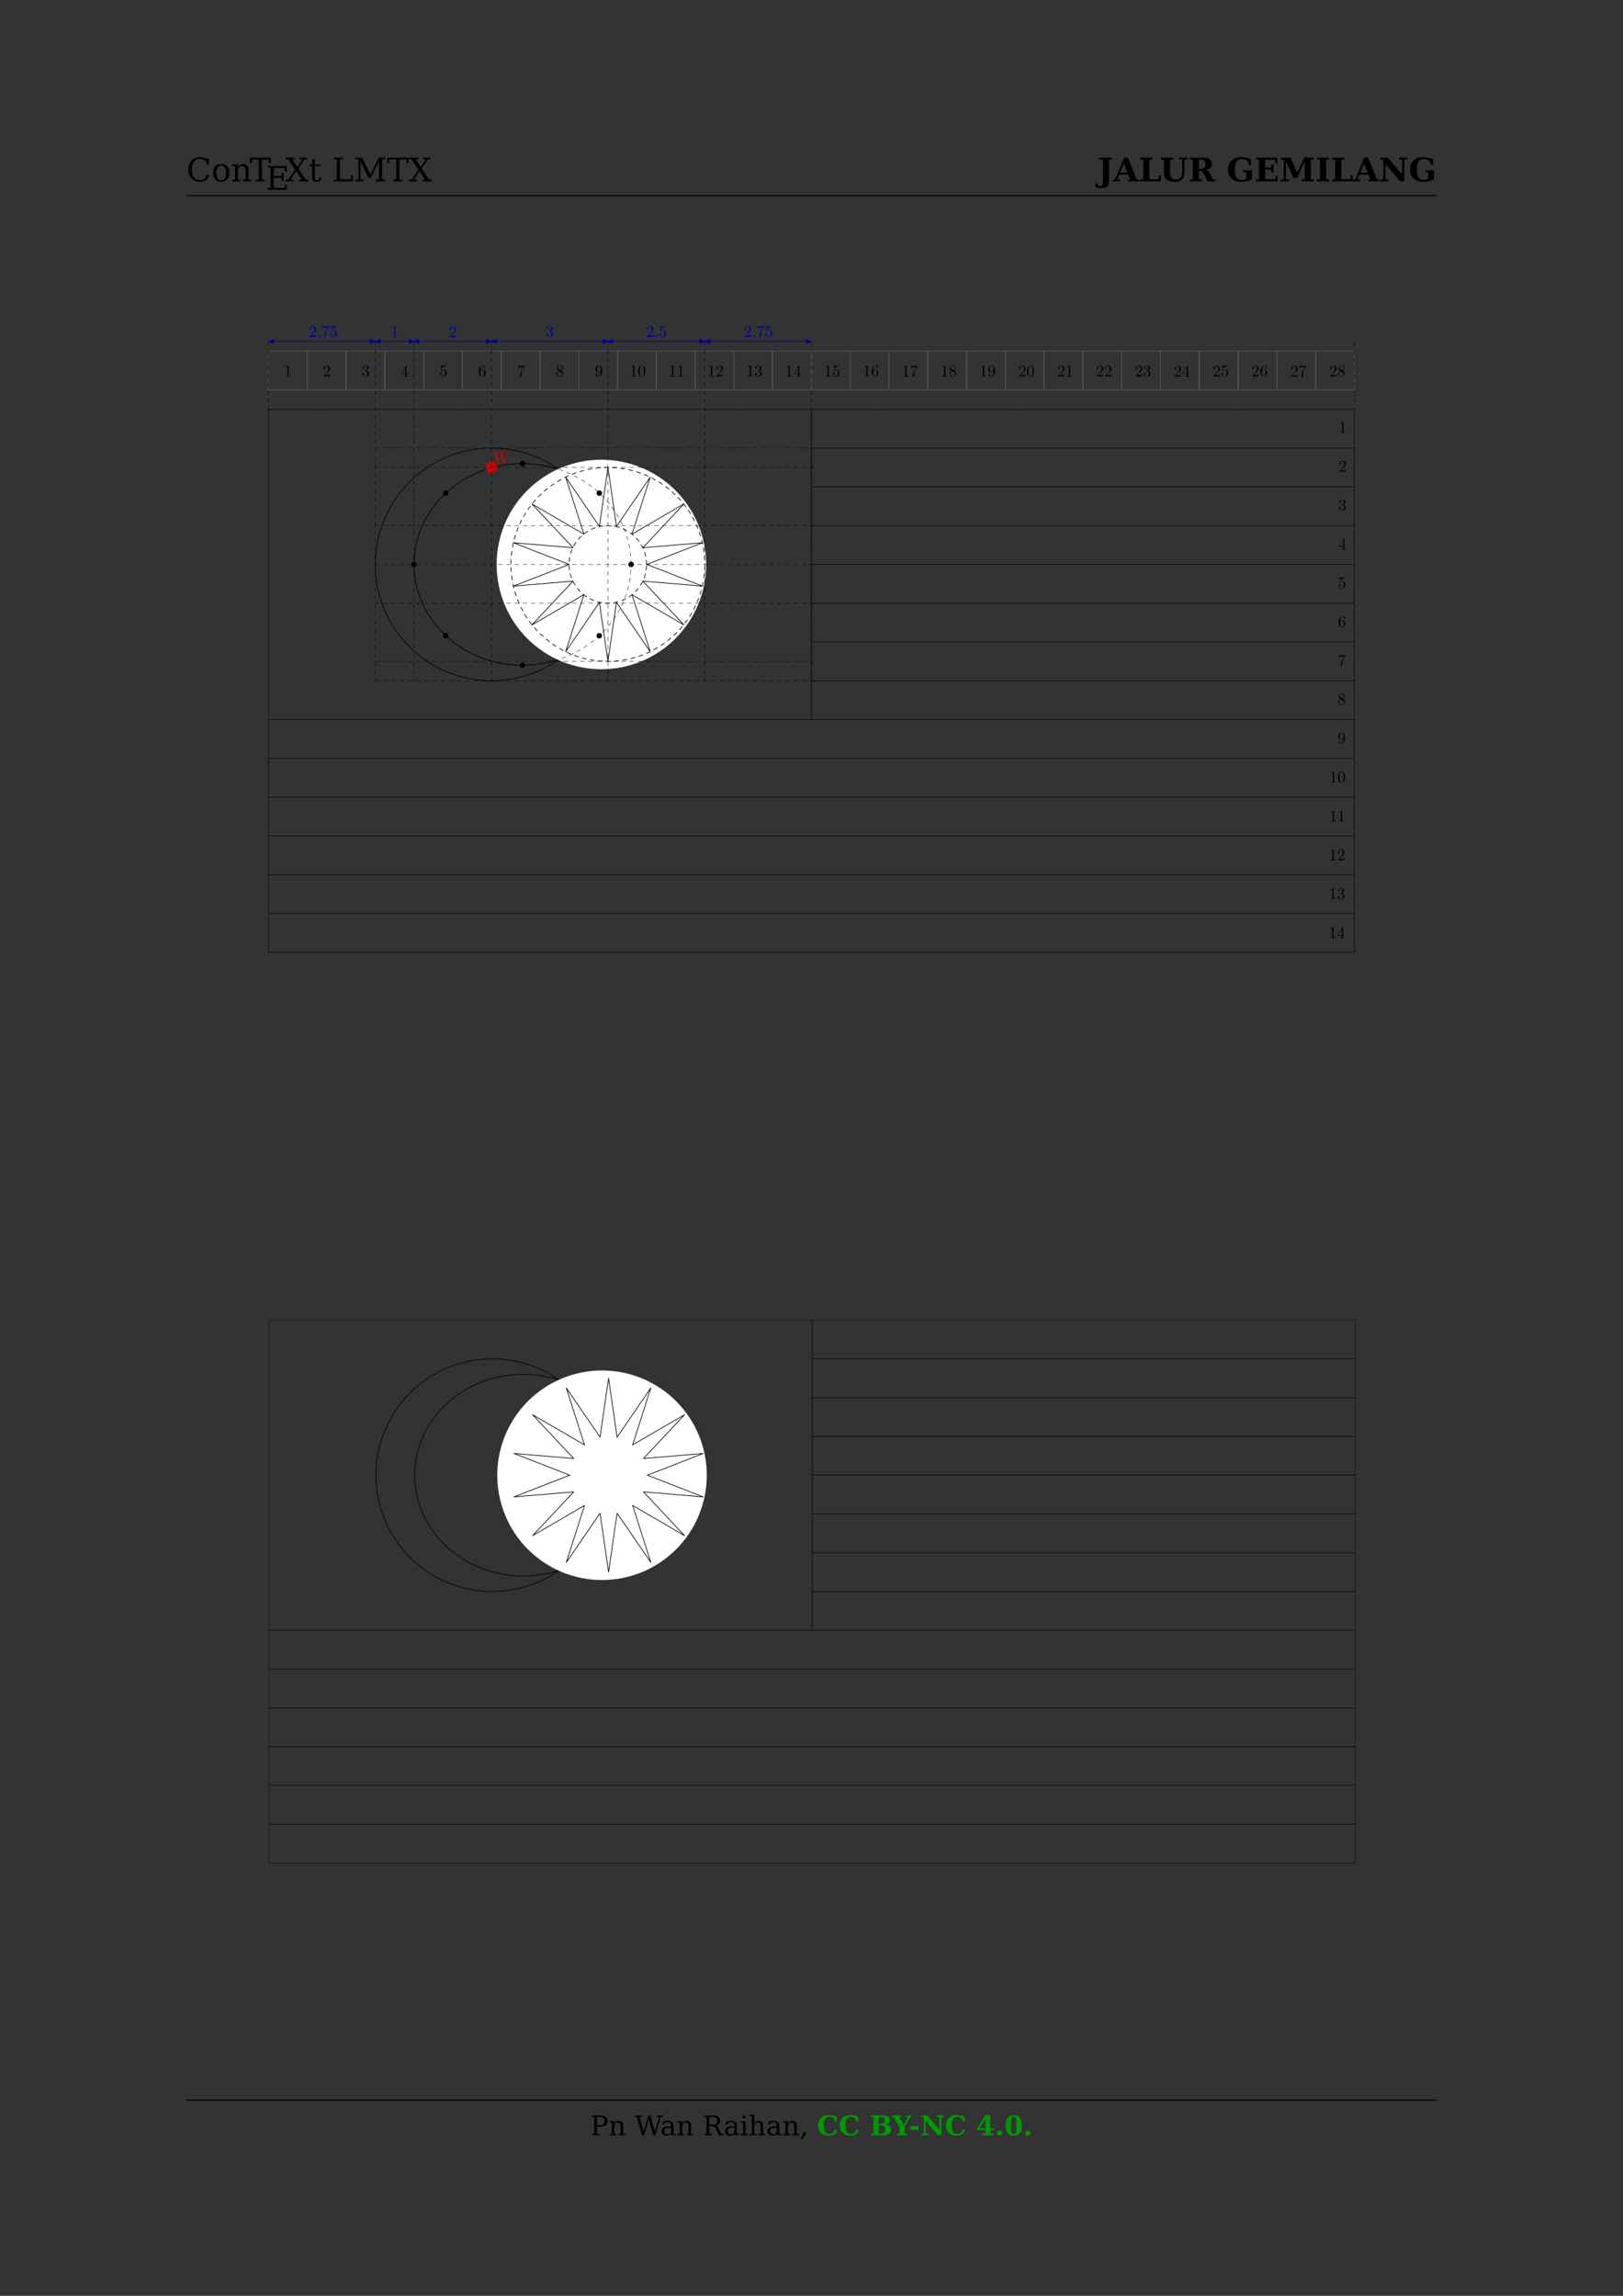 <?xml version="1.0" encoding="UTF-8"?>
<svg xmlns="http://www.w3.org/2000/svg" xmlns:xlink="http://www.w3.org/1999/xlink" width="595.276" height="841.89" viewBox="0 0 595.276 841.89">
<rect x="0" y="0" width="595.276" height="841.89" fill="#333333" stroke="none"/>
<defs>
<g>
<g id="glyph-0-0">
<path d="M 0 2.109 L 0 -8.422 L 5.984 -8.422 L 5.984 2.109 Z M 0.672 1.453 L 5.312 1.453 L 5.312 -7.75 L 0.672 -7.75 Z M 0.672 1.453 "/>
</g>
<g id="glyph-0-1">
<path d="M 8.422 -2.312 C 8.172 -1.488 7.742 -0.867 7.141 -0.453 C 6.535 -0.035 5.77 0.172 4.844 0.172 C 4.27 0.172 3.738 0.07 3.25 -0.125 C 2.77 -0.32 2.344 -0.609 1.969 -0.984 C 1.531 -1.422 1.203 -1.914 0.984 -2.469 C 0.773 -3.02 0.672 -3.645 0.672 -4.344 C 0.672 -5.695 1.062 -6.789 1.844 -7.625 C 2.625 -8.457 3.656 -8.875 4.938 -8.875 C 5.414 -8.875 5.922 -8.812 6.453 -8.688 C 6.992 -8.562 7.57 -8.375 8.188 -8.125 L 8.188 -6.109 L 7.531 -6.109 C 7.383 -6.836 7.094 -7.375 6.656 -7.719 C 6.227 -8.07 5.625 -8.25 4.844 -8.25 C 3.906 -8.25 3.195 -7.914 2.719 -7.25 C 2.238 -6.594 2 -5.625 2 -4.344 C 2 -3.07 2.238 -2.102 2.719 -1.438 C 3.195 -0.781 3.906 -0.453 4.844 -0.453 C 5.488 -0.453 6.02 -0.609 6.438 -0.922 C 6.863 -1.234 7.172 -1.695 7.359 -2.312 Z M 8.422 -2.312 "/>
</g>
<g id="glyph-0-2">
<path d="M 3.594 -0.406 C 4.164 -0.406 4.598 -0.633 4.891 -1.094 C 5.191 -1.551 5.344 -2.223 5.344 -3.109 C 5.344 -3.992 5.191 -4.66 4.891 -5.109 C 4.598 -5.566 4.164 -5.797 3.594 -5.797 C 3.02 -5.797 2.582 -5.566 2.281 -5.109 C 1.988 -4.66 1.844 -3.992 1.844 -3.109 C 1.844 -2.223 1.988 -1.551 2.281 -1.094 C 2.582 -0.633 3.02 -0.406 3.594 -0.406 Z M 3.594 0.172 C 2.688 0.172 1.957 -0.125 1.406 -0.719 C 0.863 -1.32 0.594 -2.117 0.594 -3.109 C 0.594 -4.098 0.863 -4.891 1.406 -5.484 C 1.957 -6.078 2.688 -6.375 3.594 -6.375 C 4.5 -6.375 5.223 -6.078 5.766 -5.484 C 6.316 -4.891 6.594 -4.098 6.594 -3.109 C 6.594 -2.117 6.316 -1.32 5.766 -0.719 C 5.223 -0.125 4.5 0.172 3.594 0.172 Z M 3.594 0.172 "/>
</g>
<g id="glyph-0-3">
<path d="M 0.484 0 L 0.484 -0.625 L 1.453 -0.625 L 1.453 -5.578 L 0.438 -5.578 L 0.438 -6.203 L 2.531 -6.203 L 2.531 -5.094 C 2.727 -5.52 2.984 -5.836 3.297 -6.047 C 3.617 -6.266 3.988 -6.375 4.406 -6.375 C 5.094 -6.375 5.598 -6.176 5.922 -5.781 C 6.242 -5.383 6.406 -4.773 6.406 -3.953 L 6.406 -0.625 L 7.359 -0.625 L 7.359 0 L 4.406 0 L 4.406 -0.625 L 5.328 -0.625 L 5.328 -3.609 C 5.328 -4.367 5.234 -4.891 5.047 -5.172 C 4.859 -5.453 4.531 -5.594 4.062 -5.594 C 3.562 -5.594 3.18 -5.41 2.922 -5.047 C 2.66 -4.68 2.531 -4.148 2.531 -3.453 L 2.531 -0.625 L 3.469 -0.625 L 3.469 0 Z M 0.484 0 "/>
</g>
<g id="glyph-0-4">
<path d="M 2.281 0 L 2.281 -0.625 L 3.391 -0.625 L 3.391 -8.016 L 0.828 -8.016 L 0.828 -6.656 L 0.109 -6.656 L 0.109 -8.719 L 7.859 -8.719 L 7.859 -6.656 L 7.141 -6.656 L 7.141 -8.016 L 4.578 -8.016 L 4.578 -0.625 L 5.688 -0.625 L 5.688 0 Z M 2.281 0 "/>
</g>
<g id="glyph-0-5">
<path d="M 0.656 0 L 0.656 -0.625 L 1.766 -0.625 L 1.766 -8.094 L 0.656 -8.094 L 0.656 -8.719 L 7.672 -8.719 L 7.672 -6.781 L 6.953 -6.781 L 6.953 -8 L 2.953 -8 L 2.953 -5.078 L 5.812 -5.078 L 5.812 -6.172 L 6.531 -6.172 L 6.531 -3.281 L 5.812 -3.281 L 5.812 -4.359 L 2.953 -4.359 L 2.953 -0.719 L 7.047 -0.719 L 7.047 -1.938 L 7.766 -1.938 L 7.766 0 Z M 0.656 0 "/>
</g>
<g id="glyph-0-6">
<path d="M 3.953 -3.734 L 1.828 -0.625 L 2.953 -0.625 L 2.953 0 L 0.062 0 L 0.062 -0.625 L 1.078 -0.625 L 3.578 -4.281 L 1.031 -8.094 L 0.109 -8.094 L 0.109 -8.719 L 3.562 -8.719 L 3.562 -8.094 L 2.531 -8.094 L 4.406 -5.281 L 6.328 -8.094 L 5.203 -8.094 L 5.203 -8.719 L 8.047 -8.719 L 8.047 -8.094 L 7.078 -8.094 L 4.766 -4.734 L 7.516 -0.625 L 8.453 -0.625 L 8.453 0 L 5 0 L 5 -0.625 L 6.031 -0.625 Z M 3.953 -3.734 "/>
</g>
<g id="glyph-0-7">
<path d="M 1.297 -5.578 L 0.344 -5.578 L 0.344 -6.203 L 1.297 -6.203 L 1.297 -8.125 L 2.375 -8.125 L 2.375 -6.203 L 4.391 -6.203 L 4.391 -5.578 L 2.375 -5.578 L 2.375 -1.641 C 2.375 -1.117 2.422 -0.781 2.516 -0.625 C 2.617 -0.477 2.805 -0.406 3.078 -0.406 C 3.359 -0.406 3.562 -0.488 3.688 -0.656 C 3.82 -0.82 3.895 -1.086 3.906 -1.453 L 4.703 -1.453 C 4.672 -0.891 4.516 -0.477 4.234 -0.219 C 3.961 0.039 3.547 0.172 2.984 0.172 C 2.367 0.172 1.93 0.035 1.672 -0.234 C 1.422 -0.516 1.297 -0.984 1.297 -1.641 Z M 1.297 -5.578 "/>
</g>
<g id="glyph-0-8">
<path d="M 0.656 0 L 0.656 -0.625 L 1.766 -0.625 L 1.766 -8.094 L 0.656 -8.094 L 0.656 -8.719 L 4.062 -8.719 L 4.062 -8.094 L 2.953 -8.094 L 2.953 -0.719 L 6.938 -0.719 L 6.938 -2.172 L 7.656 -2.172 L 7.656 0 Z M 0.656 0 "/>
</g>
<g id="glyph-0-9">
<path d="M 0.656 0 L 0.656 -0.625 L 1.766 -0.625 L 1.766 -8.094 L 0.594 -8.094 L 0.594 -8.719 L 3.141 -8.719 L 6.188 -2.516 L 9.25 -8.719 L 11.625 -8.719 L 11.625 -8.094 L 10.469 -8.094 L 10.469 -0.625 L 11.578 -0.625 L 11.578 0 L 8.172 0 L 8.172 -0.625 L 9.281 -0.625 L 9.281 -7.359 L 6.297 -1.281 L 5.469 -1.281 L 2.484 -7.359 L 2.484 -0.625 L 3.594 -0.625 L 3.594 0 Z M 0.656 0 "/>
</g>
<g id="glyph-1-0">
<path d="M 0 2.109 L 0 -8.422 L 5.984 -8.422 L 5.984 2.109 Z M 0.672 1.453 L 5.312 1.453 L 5.312 -7.75 L 0.672 -7.75 Z M 0.672 1.453 "/>
</g>
<g id="glyph-1-1">
<path d="M -0.875 2.094 L -0.875 0.719 L -0.109 0.719 C -0.086 1.082 -0.004 1.348 0.141 1.516 C 0.297 1.691 0.52 1.781 0.812 1.781 C 1.188 1.781 1.445 1.633 1.594 1.344 C 1.75 1.051 1.828 0.508 1.828 -0.281 L 1.828 -8 L 0.562 -8 L 0.562 -8.719 L 5.203 -8.719 L 5.203 -8 L 4.078 -8 L 4.078 -0.234 C 4.078 0.703 3.836 1.391 3.359 1.828 C 2.891 2.266 2.133 2.484 1.094 2.484 C 0.77 2.484 0.441 2.445 0.109 2.375 C -0.211 2.312 -0.539 2.219 -0.875 2.094 Z M -0.875 2.094 "/>
</g>
<g id="glyph-1-2">
<path d="M -0.094 0 L -0.094 -0.703 L 0.625 -0.703 L 3.906 -8.719 L 5.297 -8.719 L 8.578 -0.703 L 9.406 -0.703 L 9.406 0 L 5.328 0 L 5.328 -0.703 L 6.188 -0.703 L 5.469 -2.484 L 2.188 -2.484 L 1.453 -0.703 L 2.5 -0.703 L 2.5 0 Z M 2.469 -3.188 L 5.172 -3.188 L 3.828 -6.531 Z M 2.469 -3.188 "/>
</g>
<g id="glyph-1-3">
<path d="M 0.562 0 L 0.562 -0.703 L 1.672 -0.703 L 1.672 -8 L 0.562 -8 L 0.562 -8.719 L 5.047 -8.719 L 5.047 -8 L 3.922 -8 L 3.922 -0.797 L 7.359 -0.797 L 7.359 -2.172 L 8.141 -2.172 L 8.141 0 Z M 0.562 0 "/>
</g>
<g id="glyph-1-4">
<path d="M 1.516 -8 L 0.406 -8 L 0.406 -8.719 L 4.891 -8.719 L 4.891 -8 L 3.781 -8 L 3.781 -3.641 C 3.781 -2.555 3.945 -1.797 4.281 -1.359 C 4.625 -0.93 5.203 -0.719 6.016 -0.719 C 6.816 -0.719 7.383 -0.938 7.719 -1.375 C 8.062 -1.812 8.234 -2.566 8.234 -3.641 L 8.234 -8 L 7.125 -8 L 7.125 -8.719 L 10.156 -8.719 L 10.156 -8 L 9.047 -8 L 9.047 -3.531 C 9.047 -2.195 8.754 -1.242 8.172 -0.672 C 7.598 -0.109 6.633 0.172 5.281 0.172 C 3.926 0.172 2.957 -0.113 2.375 -0.688 C 1.801 -1.258 1.516 -2.207 1.516 -3.531 Z M 1.516 -8 "/>
</g>
<g id="glyph-1-5">
<path d="M 6.344 -4.25 C 6.688 -4.195 6.977 -4.082 7.219 -3.906 C 7.457 -3.727 7.664 -3.473 7.844 -3.141 L 9.109 -0.703 L 10 -0.703 L 10 0 L 7.141 0 L 5.75 -2.625 C 5.477 -3.176 5.25 -3.523 5.062 -3.672 C 4.875 -3.828 4.613 -3.906 4.281 -3.906 L 3.922 -3.906 L 3.922 -0.703 L 5.047 -0.703 L 5.047 0 L 0.562 0 L 0.562 -0.703 L 1.672 -0.703 L 1.672 -8 L 0.562 -8 L 0.562 -8.719 L 5.531 -8.719 C 6.539 -8.719 7.32 -8.516 7.875 -8.109 C 8.426 -7.703 8.703 -7.125 8.703 -6.375 C 8.703 -5.77 8.504 -5.289 8.109 -4.938 C 7.723 -4.582 7.133 -4.352 6.344 -4.25 Z M 3.922 -4.594 L 4.688 -4.594 C 5.227 -4.594 5.645 -4.738 5.938 -5.031 C 6.238 -5.332 6.391 -5.758 6.391 -6.312 C 6.391 -6.852 6.238 -7.27 5.938 -7.562 C 5.645 -7.852 5.227 -8 4.688 -8 L 3.922 -8 Z M 3.922 -4.594 "/>
</g>
<g id="glyph-1-6">
<path d="M 8.219 -5.984 C 8.051 -6.742 7.758 -7.297 7.344 -7.641 C 6.938 -7.992 6.363 -8.172 5.625 -8.172 C 4.719 -8.172 4.051 -7.863 3.625 -7.25 C 3.207 -6.633 3 -5.664 3 -4.344 C 3 -3.039 3.203 -2.078 3.609 -1.453 C 4.016 -0.836 4.645 -0.531 5.5 -0.531 C 5.82 -0.531 6.125 -0.566 6.406 -0.641 C 6.688 -0.723 6.941 -0.836 7.172 -0.984 L 7.172 -3.375 L 6.125 -3.375 L 6.125 -4.078 L 9.266 -4.078 L 9.266 -0.734 C 8.609 -0.43 7.953 -0.203 7.297 -0.047 C 6.648 0.098 5.988 0.172 5.312 0.172 C 3.812 0.172 2.633 -0.227 1.781 -1.031 C 0.926 -1.844 0.5 -2.945 0.5 -4.344 C 0.5 -5.75 0.926 -6.852 1.781 -7.656 C 2.633 -8.469 3.812 -8.875 5.312 -8.875 C 5.926 -8.875 6.535 -8.812 7.141 -8.688 C 7.742 -8.562 8.352 -8.375 8.969 -8.125 L 8.969 -5.984 Z M 8.219 -5.984 "/>
</g>
<g id="glyph-1-7">
<path d="M 0.562 0 L 0.562 -0.703 L 1.672 -0.703 L 1.672 -8 L 0.562 -8 L 0.562 -8.719 L 8.391 -8.719 L 8.391 -6.656 L 7.594 -6.656 L 7.594 -7.922 L 3.922 -7.922 L 3.922 -5.125 L 6.203 -5.125 L 6.203 -6.234 L 7 -6.234 L 7 -3.219 L 6.203 -3.219 L 6.203 -4.328 L 3.922 -4.328 L 3.922 -0.797 L 7.703 -0.797 L 7.703 -2.047 L 8.5 -2.047 L 8.5 0 Z M 0.562 0 "/>
</g>
<g id="glyph-1-8">
<path d="M 0.5 0 L 0.5 -0.703 L 1.609 -0.703 L 1.609 -8 L 0.5 -8 L 0.5 -8.719 L 4.094 -8.719 L 6.578 -3.125 L 9.078 -8.719 L 12.672 -8.719 L 12.672 -8 L 11.562 -8 L 11.562 -0.703 L 12.672 -0.703 L 12.672 0 L 8.188 0 L 8.188 -0.703 L 9.297 -0.703 L 9.297 -7.359 L 6.594 -1.281 L 5.125 -1.281 L 2.422 -7.359 L 2.422 -0.703 L 3.531 -0.703 L 3.531 0 Z M 0.5 0 "/>
</g>
<g id="glyph-1-9">
<path d="M 0.562 0 L 0.562 -0.703 L 1.672 -0.703 L 1.672 -8 L 0.562 -8 L 0.562 -8.719 L 5.047 -8.719 L 5.047 -8 L 3.922 -8 L 3.922 -0.703 L 5.047 -0.703 L 5.047 0 Z M 0.562 0 "/>
</g>
<g id="glyph-1-10">
<path d="M 0.531 0 L 0.531 -0.703 L 1.641 -0.703 L 1.641 -8 L 0.531 -8 L 0.531 -8.719 L 3.25 -8.719 L 8.516 -2.547 L 8.516 -8 L 7.406 -8 L 7.406 -8.719 L 10.453 -8.719 L 10.453 -8 L 9.328 -8 L 9.328 0 L 7.797 0 L 2.469 -6.297 L 2.469 -0.703 L 3.578 -0.703 L 3.578 0 Z M 0.531 0 "/>
</g>
<g id="glyph-2-0">
<path d="M 0 1.766 L 0 -7.031 L 4.984 -7.031 L 4.984 1.766 Z M 0.562 1.203 L 4.422 1.203 L 4.422 -6.469 L 0.562 -6.469 Z M 0.562 1.203 "/>
</g>
<g id="glyph-2-1">
<path d="M 2.469 -3.703 L 3.75 -3.703 C 4.227 -3.703 4.594 -3.832 4.844 -4.094 C 5.102 -4.352 5.234 -4.727 5.234 -5.219 C 5.234 -5.719 5.102 -6.098 4.844 -6.359 C 4.594 -6.617 4.227 -6.75 3.75 -6.75 L 2.469 -6.75 Z M 0.547 0 L 0.547 -0.516 L 1.469 -0.516 L 1.469 -6.75 L 0.547 -6.75 L 0.547 -7.266 L 3.984 -7.266 C 4.711 -7.266 5.289 -7.078 5.719 -6.703 C 6.145 -6.336 6.359 -5.844 6.359 -5.219 C 6.359 -4.594 6.145 -4.094 5.719 -3.719 C 5.289 -3.352 4.711 -3.172 3.984 -3.172 L 2.469 -3.172 L 2.469 -0.516 L 3.594 -0.516 L 3.594 0 Z M 0.547 0 "/>
</g>
<g id="glyph-2-2">
<path d="M 0.406 0 L 0.406 -0.516 L 1.219 -0.516 L 1.219 -4.656 L 0.359 -4.656 L 0.359 -5.172 L 2.109 -5.172 L 2.109 -4.25 C 2.273 -4.602 2.488 -4.867 2.75 -5.047 C 3.02 -5.223 3.332 -5.312 3.688 -5.312 C 4.25 -5.312 4.664 -5.145 4.938 -4.812 C 5.207 -4.488 5.344 -3.984 5.344 -3.297 L 5.344 -0.516 L 6.141 -0.516 L 6.141 0 L 3.672 0 L 3.672 -0.516 L 4.438 -0.516 L 4.438 -3.016 C 4.438 -3.641 4.359 -4.066 4.203 -4.297 C 4.055 -4.535 3.785 -4.656 3.391 -4.656 C 2.973 -4.656 2.656 -4.504 2.438 -4.203 C 2.219 -3.898 2.109 -3.457 2.109 -2.875 L 2.109 -0.516 L 2.891 -0.516 L 2.891 0 Z M 0.406 0 "/>
</g>
<g id="glyph-2-3">
<path d="M 7.594 0 L 6.797 0 L 5.141 -5.906 L 3.469 0 L 2.672 0 L 0.766 -6.75 L 0.047 -6.75 L 0.047 -7.266 L 2.703 -7.266 L 2.703 -6.75 L 1.797 -6.75 L 3.312 -1.375 L 4.969 -7.266 L 5.75 -7.266 L 7.438 -1.312 L 8.969 -6.75 L 8.125 -6.75 L 8.125 -7.266 L 10.219 -7.266 L 10.219 -6.75 L 9.5 -6.75 Z M 7.594 0 "/>
</g>
<g id="glyph-2-4">
<path d="M 3.969 -1.625 L 3.969 -2.719 L 2.812 -2.719 C 2.363 -2.719 2.031 -2.617 1.812 -2.422 C 1.602 -2.234 1.5 -1.941 1.5 -1.547 C 1.5 -1.191 1.609 -0.906 1.828 -0.688 C 2.047 -0.477 2.344 -0.375 2.719 -0.375 C 3.094 -0.375 3.395 -0.488 3.625 -0.719 C 3.852 -0.957 3.969 -1.258 3.969 -1.625 Z M 4.859 -3.234 L 4.859 -0.516 L 5.656 -0.516 L 5.656 0 L 3.969 0 L 3.969 -0.562 C 3.77 -0.32 3.539 -0.145 3.281 -0.031 C 3.02 0.082 2.719 0.141 2.375 0.141 C 1.801 0.141 1.344 -0.008 1 -0.312 C 0.664 -0.625 0.5 -1.035 0.5 -1.547 C 0.5 -2.086 0.691 -2.504 1.078 -2.797 C 1.461 -3.086 2.008 -3.234 2.719 -3.234 L 3.969 -3.234 L 3.969 -3.594 C 3.969 -3.988 3.848 -4.289 3.609 -4.5 C 3.367 -4.719 3.035 -4.828 2.609 -4.828 C 2.242 -4.828 1.957 -4.742 1.75 -4.578 C 1.539 -4.422 1.41 -4.188 1.359 -3.875 L 0.891 -3.875 L 0.891 -4.922 C 1.203 -5.047 1.504 -5.141 1.797 -5.203 C 2.098 -5.273 2.383 -5.312 2.656 -5.312 C 3.375 -5.312 3.922 -5.133 4.297 -4.781 C 4.672 -4.426 4.859 -3.91 4.859 -3.234 Z M 4.859 -3.234 "/>
</g>
<g id="glyph-2-5">
<path d="M 4.781 -3.609 C 5 -3.547 5.191 -3.441 5.359 -3.297 C 5.523 -3.148 5.672 -2.941 5.797 -2.672 L 6.859 -0.516 L 7.75 -0.516 L 7.75 0 L 6.031 0 L 4.891 -2.312 C 4.68 -2.758 4.484 -3.047 4.297 -3.172 C 4.117 -3.305 3.867 -3.375 3.547 -3.375 L 2.469 -3.375 L 2.469 -0.516 L 3.484 -0.516 L 3.484 0 L 0.547 0 L 0.547 -0.516 L 1.469 -0.516 L 1.469 -6.75 L 0.547 -6.75 L 0.547 -7.266 L 4.234 -7.266 C 4.941 -7.266 5.488 -7.094 5.875 -6.75 C 6.258 -6.414 6.453 -5.941 6.453 -5.328 C 6.453 -4.828 6.312 -4.43 6.031 -4.141 C 5.75 -3.859 5.332 -3.68 4.781 -3.609 Z M 2.469 -3.906 L 3.906 -3.906 C 4.395 -3.906 4.754 -4.02 4.984 -4.25 C 5.211 -4.477 5.328 -4.836 5.328 -5.328 C 5.328 -5.816 5.211 -6.176 4.984 -6.406 C 4.754 -6.633 4.395 -6.75 3.906 -6.75 L 2.469 -6.75 Z M 2.469 -3.906 "/>
</g>
<g id="glyph-2-6">
<path d="M 0.969 -6.781 C 0.969 -6.926 1.02 -7.051 1.125 -7.156 C 1.238 -7.27 1.375 -7.328 1.531 -7.328 C 1.676 -7.328 1.801 -7.27 1.906 -7.156 C 2.02 -7.051 2.078 -6.926 2.078 -6.781 C 2.078 -6.625 2.02 -6.492 1.906 -6.391 C 1.801 -6.285 1.676 -6.234 1.531 -6.234 C 1.375 -6.234 1.238 -6.285 1.125 -6.391 C 1.02 -6.492 0.969 -6.625 0.969 -6.781 Z M 2.109 -0.516 L 2.953 -0.516 L 2.953 0 L 0.359 0 L 0.359 -0.516 L 1.219 -0.516 L 1.219 -4.656 L 0.359 -4.656 L 0.359 -5.172 L 2.109 -5.172 Z M 2.109 -0.516 "/>
</g>
<g id="glyph-2-7">
<path d="M 0.406 0 L 0.406 -0.516 L 1.219 -0.516 L 1.219 -7.062 L 0.359 -7.062 L 0.359 -7.578 L 2.109 -7.578 L 2.109 -4.25 C 2.273 -4.602 2.488 -4.867 2.75 -5.047 C 3.02 -5.223 3.332 -5.312 3.688 -5.312 C 4.25 -5.312 4.664 -5.145 4.938 -4.812 C 5.207 -4.488 5.344 -3.984 5.344 -3.297 L 5.344 -0.516 L 6.141 -0.516 L 6.141 0 L 3.672 0 L 3.672 -0.516 L 4.438 -0.516 L 4.438 -3.016 C 4.438 -3.641 4.359 -4.066 4.203 -4.297 C 4.055 -4.535 3.785 -4.656 3.391 -4.656 C 2.973 -4.656 2.656 -4.504 2.438 -4.203 C 2.219 -3.898 2.109 -3.457 2.109 -2.875 L 2.109 -0.516 L 2.891 -0.516 L 2.891 0 Z M 0.406 0 "/>
</g>
<g id="glyph-2-8">
<path d="M 0.359 0.969 C 0.66 0.738 0.883 0.473 1.031 0.172 C 1.176 -0.129 1.25 -0.492 1.25 -0.922 L 1.25 -1.109 L 2.203 -1.109 C 2.18 -0.547 2.051 -0.066 1.812 0.328 C 1.57 0.723 1.219 1.066 0.75 1.359 Z M 0.359 0.969 "/>
</g>
<g id="glyph-3-0">
<path d="M 0 1.766 L 0 -7.031 L 4.984 -7.031 L 4.984 1.766 Z M 0.562 1.203 L 4.422 1.203 L 4.422 -6.469 L 0.562 -6.469 Z M 0.562 1.203 "/>
</g>
<g id="glyph-3-1">
<path d="M 7.422 -2.078 C 7.234 -1.328 6.891 -0.77 6.391 -0.406 C 5.898 -0.039 5.234 0.141 4.391 0.141 C 3.172 0.141 2.203 -0.195 1.484 -0.875 C 0.773 -1.551 0.422 -2.469 0.422 -3.625 C 0.422 -4.789 0.773 -5.711 1.484 -6.391 C 2.203 -7.066 3.172 -7.406 4.391 -7.406 C 4.828 -7.406 5.273 -7.352 5.734 -7.25 C 6.203 -7.145 6.703 -6.984 7.234 -6.766 L 7.234 -4.984 L 6.609 -4.984 C 6.484 -5.598 6.254 -6.055 5.922 -6.359 C 5.586 -6.66 5.145 -6.812 4.594 -6.812 C 3.883 -6.812 3.359 -6.551 3.016 -6.031 C 2.672 -5.508 2.5 -4.707 2.5 -3.625 C 2.5 -2.539 2.672 -1.738 3.016 -1.219 C 3.359 -0.707 3.891 -0.453 4.609 -0.453 C 5.086 -0.453 5.477 -0.582 5.781 -0.844 C 6.094 -1.113 6.316 -1.523 6.453 -2.078 Z M 7.422 -2.078 "/>
</g>
<g id="glyph-3-2">
<path d="M 0.469 0 L 0.469 -0.594 L 1.391 -0.594 L 1.391 -6.672 L 0.469 -6.672 L 0.469 -7.266 L 4.781 -7.266 C 5.664 -7.266 6.328 -7.113 6.766 -6.812 C 7.211 -6.52 7.438 -6.07 7.438 -5.469 C 7.438 -5.039 7.281 -4.695 6.969 -4.438 C 6.664 -4.188 6.211 -4.031 5.609 -3.969 C 6.336 -3.895 6.895 -3.695 7.281 -3.375 C 7.676 -3.062 7.875 -2.641 7.875 -2.109 C 7.875 -1.379 7.602 -0.844 7.062 -0.5 C 6.52 -0.164 5.664 0 4.5 0 Z M 3.266 -4.234 L 3.906 -4.234 C 4.469 -4.234 4.879 -4.332 5.141 -4.531 C 5.41 -4.738 5.547 -5.051 5.547 -5.469 C 5.547 -5.895 5.414 -6.203 5.156 -6.391 C 4.895 -6.578 4.477 -6.672 3.906 -6.672 L 3.266 -6.672 Z M 3.266 -0.594 L 3.969 -0.594 C 4.582 -0.594 5.039 -0.711 5.344 -0.953 C 5.645 -1.203 5.797 -1.586 5.797 -2.109 C 5.797 -2.617 5.645 -3.004 5.344 -3.266 C 5.039 -3.523 4.582 -3.656 3.969 -3.656 L 3.266 -3.656 Z M 3.266 -0.594 "/>
</g>
<g id="glyph-3-3">
<path d="M 1.719 0 L 1.719 -0.594 L 2.688 -0.594 L 2.688 -3.016 L 0.531 -6.672 L -0.094 -6.672 L -0.094 -7.266 L 3.391 -7.266 L 3.391 -6.672 L 2.594 -6.672 L 4.219 -3.906 L 5.844 -6.672 L 5.125 -6.672 L 5.125 -7.266 L 7.203 -7.266 L 7.203 -6.672 L 6.594 -6.672 L 4.578 -3.266 L 4.578 -0.594 L 5.547 -0.594 L 5.547 0 Z M 1.719 0 "/>
</g>
<g id="glyph-3-4">
<path d="M 0.547 -3.328 L 3.594 -3.328 L 3.594 -2.016 L 0.547 -2.016 Z M 0.547 -3.328 "/>
</g>
<g id="glyph-3-5">
<path d="M 0.438 0 L 0.438 -0.594 L 1.375 -0.594 L 1.375 -6.672 L 0.438 -6.672 L 0.438 -7.266 L 2.719 -7.266 L 7.094 -2.125 L 7.094 -6.672 L 6.172 -6.672 L 6.172 -7.266 L 8.719 -7.266 L 8.719 -6.672 L 7.781 -6.672 L 7.781 0 L 6.516 0 L 2.047 -5.25 L 2.047 -0.594 L 2.984 -0.594 L 2.984 0 Z M 0.438 0 "/>
</g>
<g id="glyph-3-6">
<path d="M 6.359 0 L 2.359 0 L 2.359 -0.594 L 3.438 -0.594 L 3.438 -1.906 L 0.406 -1.906 L 0.406 -2.469 L 3.453 -7.406 L 5.281 -7.406 L 5.281 -2.547 L 6.531 -2.547 L 6.531 -1.906 L 5.281 -1.906 L 5.281 -0.594 L 6.359 -0.594 Z M 3.438 -2.547 L 3.438 -6.062 L 1.281 -2.547 Z M 3.438 -2.547 "/>
</g>
<g id="glyph-3-7">
<path d="M 0.812 -0.781 C 0.812 -1.039 0.898 -1.258 1.078 -1.438 C 1.266 -1.625 1.484 -1.719 1.734 -1.719 C 1.992 -1.719 2.211 -1.625 2.391 -1.438 C 2.566 -1.258 2.656 -1.039 2.656 -0.781 C 2.656 -0.531 2.566 -0.312 2.391 -0.125 C 2.211 0.051 1.992 0.141 1.734 0.141 C 1.484 0.141 1.266 0.051 1.078 -0.125 C 0.898 -0.312 0.812 -0.531 0.812 -0.781 Z M 0.812 -0.781 "/>
</g>
<g id="glyph-3-8">
<path d="M 3.469 -0.422 C 3.852 -0.422 4.117 -0.598 4.266 -0.953 C 4.41 -1.305 4.484 -2.195 4.484 -3.625 C 4.484 -5.039 4.41 -5.926 4.266 -6.281 C 4.117 -6.645 3.852 -6.828 3.469 -6.828 C 3.082 -6.828 2.816 -6.648 2.672 -6.297 C 2.523 -5.941 2.453 -5.051 2.453 -3.625 C 2.453 -2.195 2.523 -1.305 2.672 -0.953 C 2.816 -0.598 3.082 -0.422 3.469 -0.422 Z M 3.469 0.141 C 2.5 0.141 1.754 -0.18 1.234 -0.828 C 0.723 -1.473 0.469 -2.406 0.469 -3.625 C 0.469 -4.844 0.723 -5.773 1.234 -6.422 C 1.754 -7.078 2.5 -7.406 3.469 -7.406 C 4.438 -7.406 5.176 -7.078 5.688 -6.422 C 6.207 -5.773 6.469 -4.844 6.469 -3.625 C 6.469 -2.406 6.207 -1.473 5.688 -0.828 C 5.176 -0.18 4.438 0.141 3.469 0.141 Z M 3.469 0.141 "/>
</g>
<g id="glyph-4-0">
</g>
<g id="glyph-4-1">
<path d="M 2.688 -1.047 L 2.547 -1.047 C 2.516 -0.859 2.469 -0.594 2.406 -0.516 C 2.375 -0.469 1.969 -0.469 1.844 -0.469 L 0.766 -0.469 L 1.391 -1.078 C 2.328 -1.906 2.688 -2.234 2.688 -2.828 C 2.688 -3.516 2.156 -4 1.422 -4 C 0.75 -4 0.297 -3.438 0.297 -2.906 C 0.297 -2.578 0.594 -2.578 0.625 -2.578 C 0.719 -2.578 0.938 -2.641 0.938 -2.891 C 0.938 -3.047 0.828 -3.203 0.609 -3.203 C 0.562 -3.203 0.547 -3.203 0.531 -3.203 C 0.672 -3.594 1 -3.812 1.344 -3.812 C 1.891 -3.812 2.141 -3.328 2.141 -2.828 C 2.141 -2.359 1.844 -1.875 1.516 -1.5 L 0.359 -0.219 C 0.297 -0.156 0.297 -0.141 0.297 0 L 2.531 0 Z M 2.688 -1.047 "/>
</g>
<g id="glyph-4-2">
<path d="M 1.156 -0.312 C 1.156 -0.484 1.016 -0.641 0.828 -0.641 C 0.656 -0.641 0.516 -0.484 0.516 -0.312 C 0.516 -0.141 0.656 0 0.828 0 C 1.016 0 1.156 -0.141 1.156 -0.312 Z M 1.156 -0.312 "/>
</g>
<g id="glyph-4-3">
<path d="M 2.906 -3.859 L 1.453 -3.859 C 0.719 -3.859 0.703 -3.938 0.688 -4.062 L 0.531 -4.062 L 0.344 -2.812 L 0.484 -2.812 C 0.5 -2.922 0.562 -3.297 0.641 -3.359 C 0.672 -3.406 1.141 -3.406 1.219 -3.406 L 2.469 -3.406 L 1.797 -2.453 C 1.25 -1.641 1.062 -0.812 1.062 -0.203 C 1.062 -0.141 1.062 0.125 1.328 0.125 C 1.609 0.125 1.609 -0.141 1.609 -0.203 L 1.609 -0.5 C 1.609 -0.828 1.625 -1.156 1.672 -1.484 C 1.703 -1.625 1.781 -2.141 2.047 -2.516 L 2.859 -3.656 C 2.906 -3.719 2.906 -3.734 2.906 -3.859 Z M 2.906 -3.859 "/>
</g>
<g id="glyph-4-4">
<path d="M 2.688 -1.203 C 2.688 -1.922 2.203 -2.516 1.547 -2.516 C 1.266 -2.516 1.016 -2.422 0.797 -2.219 L 0.797 -3.391 C 0.906 -3.344 1.109 -3.312 1.297 -3.312 C 2.047 -3.312 2.453 -3.859 2.453 -3.938 C 2.453 -3.969 2.438 -4 2.406 -4 C 2.406 -4 2.375 -4 2.359 -3.984 C 2.234 -3.922 1.938 -3.797 1.531 -3.797 C 1.297 -3.797 1.016 -3.844 0.734 -3.969 C 0.688 -3.984 0.672 -3.984 0.672 -3.984 C 0.609 -3.984 0.609 -3.938 0.609 -3.844 L 0.609 -2.062 C 0.609 -1.969 0.609 -1.906 0.688 -1.906 C 0.734 -1.906 0.75 -1.938 0.766 -1.969 C 0.828 -2.062 1.062 -2.391 1.547 -2.391 C 1.859 -2.391 2 -2.109 2.047 -2 C 2.141 -1.781 2.156 -1.547 2.156 -1.25 C 2.156 -1.031 2.156 -0.672 2.016 -0.422 C 1.875 -0.188 1.656 -0.031 1.375 -0.031 C 0.938 -0.031 0.594 -0.359 0.484 -0.703 C 0.516 -0.703 0.531 -0.703 0.594 -0.703 C 0.797 -0.703 0.891 -0.844 0.891 -0.984 C 0.891 -1.141 0.797 -1.281 0.594 -1.281 C 0.516 -1.281 0.297 -1.234 0.297 -0.969 C 0.297 -0.453 0.719 0.125 1.391 0.125 C 2.078 0.125 2.688 -0.438 2.688 -1.203 Z M 2.688 -1.203 "/>
</g>
<g id="glyph-5-0">
</g>
<g id="glyph-5-1">
<path d="M 2.516 0 L 2.516 -0.188 L 2.328 -0.188 C 1.781 -0.188 1.766 -0.25 1.766 -0.469 L 1.766 -3.844 C 1.766 -3.984 1.766 -4 1.625 -4 C 1.25 -3.609 0.719 -3.609 0.531 -3.609 L 0.531 -3.422 C 0.656 -3.422 1.016 -3.422 1.312 -3.578 L 1.312 -0.469 C 1.312 -0.266 1.297 -0.188 0.766 -0.188 L 0.562 -0.188 L 0.562 0 C 0.781 -0.016 1.297 -0.016 1.547 -0.016 C 1.781 -0.016 2.297 -0.016 2.516 0 Z M 2.516 0 "/>
</g>
<g id="glyph-5-2">
<path d="M 2.688 -1.047 L 2.547 -1.047 C 2.516 -0.859 2.469 -0.594 2.406 -0.516 C 2.375 -0.469 1.969 -0.469 1.844 -0.469 L 0.766 -0.469 L 1.391 -1.078 C 2.328 -1.906 2.688 -2.234 2.688 -2.828 C 2.688 -3.516 2.156 -4 1.422 -4 C 0.75 -4 0.297 -3.438 0.297 -2.906 C 0.297 -2.578 0.594 -2.578 0.625 -2.578 C 0.719 -2.578 0.938 -2.641 0.938 -2.891 C 0.938 -3.047 0.828 -3.203 0.609 -3.203 C 0.562 -3.203 0.547 -3.203 0.531 -3.203 C 0.672 -3.594 1 -3.812 1.344 -3.812 C 1.891 -3.812 2.141 -3.328 2.141 -2.828 C 2.141 -2.359 1.844 -1.875 1.516 -1.5 L 0.359 -0.219 C 0.297 -0.156 0.297 -0.141 0.297 0 L 2.531 0 Z M 2.688 -1.047 "/>
</g>
<g id="glyph-6-0">
</g>
<g id="glyph-6-1">
<path d="M 2.734 -1.031 C 2.734 -1.516 2.359 -1.984 1.734 -2.109 C 2.234 -2.281 2.578 -2.688 2.578 -3.172 C 2.578 -3.656 2.047 -4 1.469 -4 C 0.875 -4 0.406 -3.641 0.406 -3.188 C 0.406 -2.984 0.547 -2.875 0.719 -2.875 C 0.906 -2.875 1.031 -3 1.031 -3.172 C 1.031 -3.469 0.75 -3.469 0.656 -3.469 C 0.844 -3.766 1.234 -3.844 1.453 -3.844 C 1.703 -3.844 2.031 -3.719 2.031 -3.172 C 2.031 -3.109 2.016 -2.75 1.859 -2.484 C 1.688 -2.203 1.469 -2.188 1.328 -2.172 C 1.281 -2.172 1.141 -2.156 1.094 -2.156 C 1.047 -2.156 1 -2.141 1 -2.094 C 1 -2.016 1.047 -2.016 1.141 -2.016 L 1.406 -2.016 C 1.906 -2.016 2.125 -1.609 2.125 -1.031 C 2.125 -0.203 1.703 -0.031 1.453 -0.031 C 1.188 -0.031 0.734 -0.141 0.531 -0.484 C 0.734 -0.469 0.922 -0.594 0.922 -0.828 C 0.922 -1.031 0.766 -1.156 0.594 -1.156 C 0.438 -1.156 0.25 -1.078 0.25 -0.812 C 0.25 -0.266 0.812 0.125 1.469 0.125 C 2.203 0.125 2.734 -0.406 2.734 -1.031 Z M 2.734 -1.031 "/>
</g>
<g id="glyph-6-2">
<path d="M 2.688 -1.203 C 2.688 -1.922 2.203 -2.516 1.547 -2.516 C 1.266 -2.516 1.016 -2.422 0.797 -2.219 L 0.797 -3.391 C 0.906 -3.344 1.109 -3.312 1.297 -3.312 C 2.047 -3.312 2.453 -3.859 2.453 -3.938 C 2.453 -3.969 2.438 -4 2.406 -4 C 2.406 -4 2.375 -4 2.359 -3.984 C 2.234 -3.922 1.938 -3.797 1.531 -3.797 C 1.297 -3.797 1.016 -3.844 0.734 -3.969 C 0.688 -3.984 0.672 -3.984 0.672 -3.984 C 0.609 -3.984 0.609 -3.938 0.609 -3.844 L 0.609 -2.062 C 0.609 -1.969 0.609 -1.906 0.688 -1.906 C 0.734 -1.906 0.75 -1.938 0.766 -1.969 C 0.828 -2.062 1.062 -2.391 1.547 -2.391 C 1.859 -2.391 2 -2.109 2.047 -2 C 2.141 -1.781 2.156 -1.547 2.156 -1.25 C 2.156 -1.031 2.156 -0.672 2.016 -0.422 C 1.875 -0.188 1.656 -0.031 1.375 -0.031 C 0.938 -0.031 0.594 -0.359 0.484 -0.703 C 0.516 -0.703 0.531 -0.703 0.594 -0.703 C 0.797 -0.703 0.891 -0.844 0.891 -0.984 C 0.891 -1.141 0.797 -1.281 0.594 -1.281 C 0.516 -1.281 0.297 -1.234 0.297 -0.969 C 0.297 -0.453 0.719 0.125 1.391 0.125 C 2.078 0.125 2.688 -0.438 2.688 -1.203 Z M 2.688 -1.203 "/>
</g>
<g id="glyph-6-3">
<path d="M 2.734 -1.219 C 2.734 -1.984 2.203 -2.562 1.547 -2.562 C 1.141 -2.562 0.906 -2.25 0.797 -1.969 L 0.797 -2.109 C 0.797 -3.625 1.531 -3.844 1.844 -3.844 C 1.984 -3.844 2.234 -3.812 2.375 -3.609 C 2.281 -3.609 2.047 -3.609 2.047 -3.344 C 2.047 -3.156 2.188 -3.062 2.312 -3.062 C 2.406 -3.062 2.594 -3.109 2.594 -3.344 C 2.594 -3.703 2.328 -4 1.828 -4 C 1.062 -4 0.25 -3.219 0.25 -1.891 C 0.25 -0.297 0.953 0.125 1.5 0.125 C 2.172 0.125 2.734 -0.438 2.734 -1.219 Z M 2.203 -1.234 C 2.203 -0.938 2.203 -0.641 2.094 -0.422 C 1.922 -0.062 1.641 -0.031 1.5 -0.031 C 1.125 -0.031 0.953 -0.391 0.906 -0.484 C 0.797 -0.766 0.797 -1.25 0.797 -1.359 C 0.797 -1.828 1 -2.422 1.531 -2.422 C 1.625 -2.422 1.906 -2.422 2.094 -2.047 C 2.203 -1.828 2.203 -1.531 2.203 -1.234 Z M 2.203 -1.234 "/>
</g>
<g id="glyph-6-4">
<path d="M 2.734 -1.016 C 2.734 -1.219 2.672 -1.5 2.453 -1.75 C 2.328 -1.875 2.234 -1.938 1.859 -2.172 C 2.281 -2.391 2.578 -2.703 2.578 -3.109 C 2.578 -3.656 2.047 -4 1.5 -4 C 0.906 -4 0.406 -3.547 0.406 -3 C 0.406 -2.891 0.422 -2.609 0.672 -2.328 C 0.75 -2.266 0.969 -2.109 1.109 -2.016 C 0.766 -1.844 0.25 -1.5 0.25 -0.906 C 0.25 -0.266 0.859 0.125 1.5 0.125 C 2.172 0.125 2.734 -0.359 2.734 -1.016 Z M 2.312 -3.109 C 2.312 -2.766 2.078 -2.469 1.719 -2.266 L 0.984 -2.734 C 0.703 -2.922 0.672 -3.125 0.672 -3.234 C 0.672 -3.594 1.062 -3.844 1.5 -3.844 C 1.938 -3.844 2.312 -3.531 2.312 -3.109 Z M 2.438 -0.797 C 2.438 -0.344 1.984 -0.031 1.5 -0.031 C 0.984 -0.031 0.547 -0.406 0.547 -0.906 C 0.547 -1.25 0.75 -1.641 1.25 -1.922 L 1.984 -1.453 C 2.156 -1.344 2.438 -1.156 2.438 -0.797 Z M 2.438 -0.797 "/>
</g>
<g id="glyph-6-5">
<path d="M 2.734 -1.969 C 2.734 -3.594 2.047 -4 1.516 -4 C 1.188 -4 0.891 -3.891 0.641 -3.625 C 0.391 -3.344 0.25 -3.094 0.25 -2.641 C 0.25 -1.891 0.781 -1.312 1.453 -1.312 C 1.812 -1.312 2.062 -1.562 2.203 -1.906 L 2.203 -1.719 C 2.203 -0.312 1.578 -0.031 1.234 -0.031 C 1.125 -0.031 0.797 -0.047 0.641 -0.25 C 0.906 -0.25 0.953 -0.422 0.953 -0.531 C 0.953 -0.719 0.812 -0.797 0.672 -0.797 C 0.578 -0.797 0.406 -0.75 0.406 -0.516 C 0.406 -0.109 0.719 0.125 1.234 0.125 C 2.016 0.125 2.734 -0.688 2.734 -1.969 Z M 2.188 -2.531 C 2.188 -2.031 1.984 -1.453 1.453 -1.453 C 1.359 -1.453 1.094 -1.453 0.906 -1.828 C 0.797 -2.047 0.797 -2.344 0.797 -2.641 C 0.797 -2.969 0.797 -3.25 0.922 -3.469 C 1.078 -3.766 1.312 -3.844 1.516 -3.844 C 1.797 -3.844 1.984 -3.641 2.094 -3.375 C 2.172 -3.188 2.188 -2.797 2.188 -2.531 Z M 2.188 -2.531 "/>
</g>
<g id="glyph-7-0">
</g>
<g id="glyph-7-1">
<path d="M 2.688 -1.047 L 2.547 -1.047 C 2.516 -0.859 2.469 -0.594 2.406 -0.516 C 2.375 -0.469 1.969 -0.469 1.844 -0.469 L 0.766 -0.469 L 1.391 -1.078 C 2.328 -1.906 2.688 -2.234 2.688 -2.828 C 2.688 -3.516 2.156 -4 1.422 -4 C 0.75 -4 0.297 -3.438 0.297 -2.906 C 0.297 -2.578 0.594 -2.578 0.625 -2.578 C 0.719 -2.578 0.938 -2.641 0.938 -2.891 C 0.938 -3.047 0.828 -3.203 0.609 -3.203 C 0.562 -3.203 0.547 -3.203 0.531 -3.203 C 0.672 -3.594 1 -3.812 1.344 -3.812 C 1.891 -3.812 2.141 -3.328 2.141 -2.828 C 2.141 -2.359 1.844 -1.875 1.516 -1.5 L 0.359 -0.219 C 0.297 -0.156 0.297 -0.141 0.297 0 L 2.531 0 Z M 2.688 -1.047 "/>
</g>
<g id="glyph-7-2">
<path d="M 1.156 -0.312 C 1.156 -0.484 1.016 -0.641 0.828 -0.641 C 0.656 -0.641 0.516 -0.484 0.516 -0.312 C 0.516 -0.141 0.656 0 0.828 0 C 1.016 0 1.156 -0.141 1.156 -0.312 Z M 1.156 -0.312 "/>
</g>
<g id="glyph-7-3">
<path d="M 2.688 -1.203 C 2.688 -1.922 2.203 -2.516 1.547 -2.516 C 1.266 -2.516 1.016 -2.422 0.797 -2.219 L 0.797 -3.391 C 0.906 -3.344 1.109 -3.312 1.297 -3.312 C 2.047 -3.312 2.453 -3.859 2.453 -3.938 C 2.453 -3.969 2.438 -4 2.406 -4 C 2.406 -4 2.375 -4 2.359 -3.984 C 2.234 -3.922 1.938 -3.797 1.531 -3.797 C 1.297 -3.797 1.016 -3.844 0.734 -3.969 C 0.688 -3.984 0.672 -3.984 0.672 -3.984 C 0.609 -3.984 0.609 -3.938 0.609 -3.844 L 0.609 -2.062 C 0.609 -1.969 0.609 -1.906 0.688 -1.906 C 0.734 -1.906 0.75 -1.938 0.766 -1.969 C 0.828 -2.062 1.062 -2.391 1.547 -2.391 C 1.859 -2.391 2 -2.109 2.047 -2 C 2.141 -1.781 2.156 -1.547 2.156 -1.25 C 2.156 -1.031 2.156 -0.672 2.016 -0.422 C 1.875 -0.188 1.656 -0.031 1.375 -0.031 C 0.938 -0.031 0.594 -0.359 0.484 -0.703 C 0.516 -0.703 0.531 -0.703 0.594 -0.703 C 0.797 -0.703 0.891 -0.844 0.891 -0.984 C 0.891 -1.141 0.797 -1.281 0.594 -1.281 C 0.516 -1.281 0.297 -1.234 0.297 -0.969 C 0.297 -0.453 0.719 0.125 1.391 0.125 C 2.078 0.125 2.688 -0.438 2.688 -1.203 Z M 2.688 -1.203 "/>
</g>
<g id="glyph-8-0">
</g>
<g id="glyph-8-1">
<path d="M 2.828 -0.984 L 2.828 -1.172 L 2.219 -1.172 L 2.219 -3.906 C 2.219 -4.031 2.219 -4.062 2.125 -4.062 C 2.078 -4.062 2.062 -4.062 2.016 -3.984 L 0.172 -1.172 L 0.172 -0.984 L 1.766 -0.984 L 1.766 -0.469 C 1.766 -0.25 1.75 -0.188 1.312 -0.188 L 1.188 -0.188 L 1.188 0 C 1.422 -0.016 1.734 -0.016 1.984 -0.016 C 2.25 -0.016 2.562 -0.016 2.812 0 L 2.812 -0.188 L 2.688 -0.188 C 2.234 -0.188 2.219 -0.25 2.219 -0.469 L 2.219 -0.984 Z M 1.797 -1.172 L 0.344 -1.172 L 1.797 -3.406 Z M 1.797 -1.172 "/>
</g>
<g id="glyph-9-0">
</g>
<g id="glyph-9-1">
<path d="M 2.906 -3.859 L 1.453 -3.859 C 0.719 -3.859 0.703 -3.938 0.688 -4.062 L 0.531 -4.062 L 0.344 -2.812 L 0.484 -2.812 C 0.5 -2.922 0.562 -3.297 0.641 -3.359 C 0.672 -3.406 1.141 -3.406 1.219 -3.406 L 2.469 -3.406 L 1.797 -2.453 C 1.25 -1.641 1.062 -0.812 1.062 -0.203 C 1.062 -0.141 1.062 0.125 1.328 0.125 C 1.609 0.125 1.609 -0.141 1.609 -0.203 L 1.609 -0.5 C 1.609 -0.828 1.625 -1.156 1.672 -1.484 C 1.703 -1.625 1.781 -2.141 2.047 -2.516 L 2.859 -3.656 C 2.906 -3.719 2.906 -3.734 2.906 -3.859 Z M 2.906 -3.859 "/>
</g>
<g id="glyph-10-0">
</g>
<g id="glyph-10-1">
<path d="M 2.516 0 L 2.516 -0.188 L 2.328 -0.188 C 1.781 -0.188 1.766 -0.25 1.766 -0.469 L 1.766 -3.844 C 1.766 -3.984 1.766 -4 1.625 -4 C 1.25 -3.609 0.719 -3.609 0.531 -3.609 L 0.531 -3.422 C 0.656 -3.422 1.016 -3.422 1.312 -3.578 L 1.312 -0.469 C 1.312 -0.266 1.297 -0.188 0.766 -0.188 L 0.562 -0.188 L 0.562 0 C 0.781 -0.016 1.297 -0.016 1.547 -0.016 C 1.781 -0.016 2.297 -0.016 2.516 0 Z M 2.516 0 "/>
</g>
<g id="glyph-10-2">
<path d="M 2.766 -1.922 C 2.766 -2.406 2.734 -2.875 2.516 -3.328 C 2.25 -3.906 1.75 -4 1.5 -4 C 1.141 -4 0.703 -3.844 0.453 -3.281 C 0.266 -2.875 0.234 -2.406 0.234 -1.922 C 0.234 -1.469 0.266 -0.938 0.5 -0.469 C 0.766 0.016 1.203 0.125 1.5 0.125 C 1.812 0.125 2.281 0 2.531 -0.562 C 2.734 -0.984 2.766 -1.453 2.766 -1.922 Z M 2.266 -1.984 C 2.266 -1.547 2.266 -1.141 2.203 -0.75 C 2.109 -0.188 1.766 0 1.5 0 C 1.266 0 0.906 -0.156 0.797 -0.719 C 0.734 -1.094 0.734 -1.641 0.734 -1.984 C 0.734 -2.375 0.734 -2.766 0.781 -3.094 C 0.891 -3.812 1.344 -3.859 1.5 -3.859 C 1.688 -3.859 2.094 -3.75 2.203 -3.156 C 2.266 -2.828 2.266 -2.375 2.266 -1.984 Z M 2.266 -1.984 "/>
</g>
<g id="glyph-10-3">
<path d="M 2.734 -1.031 C 2.734 -1.516 2.359 -1.984 1.734 -2.109 C 2.234 -2.281 2.578 -2.688 2.578 -3.172 C 2.578 -3.656 2.047 -4 1.469 -4 C 0.875 -4 0.406 -3.641 0.406 -3.188 C 0.406 -2.984 0.547 -2.875 0.719 -2.875 C 0.906 -2.875 1.031 -3 1.031 -3.172 C 1.031 -3.469 0.75 -3.469 0.656 -3.469 C 0.844 -3.766 1.234 -3.844 1.453 -3.844 C 1.703 -3.844 2.031 -3.719 2.031 -3.172 C 2.031 -3.109 2.016 -2.75 1.859 -2.484 C 1.688 -2.203 1.469 -2.188 1.328 -2.172 C 1.281 -2.172 1.141 -2.156 1.094 -2.156 C 1.047 -2.156 1 -2.141 1 -2.094 C 1 -2.016 1.047 -2.016 1.141 -2.016 L 1.406 -2.016 C 1.906 -2.016 2.125 -1.609 2.125 -1.031 C 2.125 -0.203 1.703 -0.031 1.453 -0.031 C 1.188 -0.031 0.734 -0.141 0.531 -0.484 C 0.734 -0.469 0.922 -0.594 0.922 -0.828 C 0.922 -1.031 0.766 -1.156 0.594 -1.156 C 0.438 -1.156 0.25 -1.078 0.25 -0.812 C 0.25 -0.266 0.812 0.125 1.469 0.125 C 2.203 0.125 2.734 -0.406 2.734 -1.031 Z M 2.734 -1.031 "/>
</g>
<g id="glyph-10-4">
<path d="M 2.688 -1.203 C 2.688 -1.922 2.203 -2.516 1.547 -2.516 C 1.266 -2.516 1.016 -2.422 0.797 -2.219 L 0.797 -3.391 C 0.906 -3.344 1.109 -3.312 1.297 -3.312 C 2.047 -3.312 2.453 -3.859 2.453 -3.938 C 2.453 -3.969 2.438 -4 2.406 -4 C 2.406 -4 2.375 -4 2.359 -3.984 C 2.234 -3.922 1.938 -3.797 1.531 -3.797 C 1.297 -3.797 1.016 -3.844 0.734 -3.969 C 0.688 -3.984 0.672 -3.984 0.672 -3.984 C 0.609 -3.984 0.609 -3.938 0.609 -3.844 L 0.609 -2.062 C 0.609 -1.969 0.609 -1.906 0.688 -1.906 C 0.734 -1.906 0.75 -1.938 0.766 -1.969 C 0.828 -2.062 1.062 -2.391 1.547 -2.391 C 1.859 -2.391 2 -2.109 2.047 -2 C 2.141 -1.781 2.156 -1.547 2.156 -1.25 C 2.156 -1.031 2.156 -0.672 2.016 -0.422 C 1.875 -0.188 1.656 -0.031 1.375 -0.031 C 0.938 -0.031 0.594 -0.359 0.484 -0.703 C 0.516 -0.703 0.531 -0.703 0.594 -0.703 C 0.797 -0.703 0.891 -0.844 0.891 -0.984 C 0.891 -1.141 0.797 -1.281 0.594 -1.281 C 0.516 -1.281 0.297 -1.234 0.297 -0.969 C 0.297 -0.453 0.719 0.125 1.391 0.125 C 2.078 0.125 2.688 -0.438 2.688 -1.203 Z M 2.688 -1.203 "/>
</g>
<g id="glyph-10-5">
<path d="M 2.734 -1.219 C 2.734 -1.984 2.203 -2.562 1.547 -2.562 C 1.141 -2.562 0.906 -2.25 0.797 -1.969 L 0.797 -2.109 C 0.797 -3.625 1.531 -3.844 1.844 -3.844 C 1.984 -3.844 2.234 -3.812 2.375 -3.609 C 2.281 -3.609 2.047 -3.609 2.047 -3.344 C 2.047 -3.156 2.188 -3.062 2.312 -3.062 C 2.406 -3.062 2.594 -3.109 2.594 -3.344 C 2.594 -3.703 2.328 -4 1.828 -4 C 1.062 -4 0.25 -3.219 0.25 -1.891 C 0.25 -0.297 0.953 0.125 1.5 0.125 C 2.172 0.125 2.734 -0.438 2.734 -1.219 Z M 2.203 -1.234 C 2.203 -0.938 2.203 -0.641 2.094 -0.422 C 1.922 -0.062 1.641 -0.031 1.5 -0.031 C 1.125 -0.031 0.953 -0.391 0.906 -0.484 C 0.797 -0.766 0.797 -1.25 0.797 -1.359 C 0.797 -1.828 1 -2.422 1.531 -2.422 C 1.625 -2.422 1.906 -2.422 2.094 -2.047 C 2.203 -1.828 2.203 -1.531 2.203 -1.234 Z M 2.203 -1.234 "/>
</g>
<g id="glyph-10-6">
<path d="M 2.734 -1.016 C 2.734 -1.219 2.672 -1.5 2.453 -1.75 C 2.328 -1.875 2.234 -1.938 1.859 -2.172 C 2.281 -2.391 2.578 -2.703 2.578 -3.109 C 2.578 -3.656 2.047 -4 1.5 -4 C 0.906 -4 0.406 -3.547 0.406 -3 C 0.406 -2.891 0.422 -2.609 0.672 -2.328 C 0.75 -2.266 0.969 -2.109 1.109 -2.016 C 0.766 -1.844 0.25 -1.5 0.25 -0.906 C 0.25 -0.266 0.859 0.125 1.5 0.125 C 2.172 0.125 2.734 -0.359 2.734 -1.016 Z M 2.312 -3.109 C 2.312 -2.766 2.078 -2.469 1.719 -2.266 L 0.984 -2.734 C 0.703 -2.922 0.672 -3.125 0.672 -3.234 C 0.672 -3.594 1.062 -3.844 1.5 -3.844 C 1.938 -3.844 2.312 -3.531 2.312 -3.109 Z M 2.438 -0.797 C 2.438 -0.344 1.984 -0.031 1.5 -0.031 C 0.984 -0.031 0.547 -0.406 0.547 -0.906 C 0.547 -1.25 0.75 -1.641 1.25 -1.922 L 1.984 -1.453 C 2.156 -1.344 2.438 -1.156 2.438 -0.797 Z M 2.438 -0.797 "/>
</g>
<g id="glyph-10-7">
<path d="M 2.734 -1.969 C 2.734 -3.594 2.047 -4 1.516 -4 C 1.188 -4 0.891 -3.891 0.641 -3.625 C 0.391 -3.344 0.25 -3.094 0.25 -2.641 C 0.25 -1.891 0.781 -1.312 1.453 -1.312 C 1.812 -1.312 2.062 -1.562 2.203 -1.906 L 2.203 -1.719 C 2.203 -0.312 1.578 -0.031 1.234 -0.031 C 1.125 -0.031 0.797 -0.047 0.641 -0.25 C 0.906 -0.25 0.953 -0.422 0.953 -0.531 C 0.953 -0.719 0.812 -0.797 0.672 -0.797 C 0.578 -0.797 0.406 -0.75 0.406 -0.516 C 0.406 -0.109 0.719 0.125 1.234 0.125 C 2.016 0.125 2.734 -0.688 2.734 -1.969 Z M 2.188 -2.531 C 2.188 -2.031 1.984 -1.453 1.453 -1.453 C 1.359 -1.453 1.094 -1.453 0.906 -1.828 C 0.797 -2.047 0.797 -2.344 0.797 -2.641 C 0.797 -2.969 0.797 -3.25 0.922 -3.469 C 1.078 -3.766 1.312 -3.844 1.516 -3.844 C 1.797 -3.844 1.984 -3.641 2.094 -3.375 C 2.172 -3.188 2.188 -2.797 2.188 -2.531 Z M 2.188 -2.531 "/>
</g>
<g id="glyph-10-8">
<path d="M 2.688 -1.047 L 2.547 -1.047 C 2.516 -0.859 2.469 -0.594 2.406 -0.516 C 2.375 -0.469 1.969 -0.469 1.844 -0.469 L 0.766 -0.469 L 1.391 -1.078 C 2.328 -1.906 2.688 -2.234 2.688 -2.828 C 2.688 -3.516 2.156 -4 1.422 -4 C 0.75 -4 0.297 -3.438 0.297 -2.906 C 0.297 -2.578 0.594 -2.578 0.625 -2.578 C 0.719 -2.578 0.938 -2.641 0.938 -2.891 C 0.938 -3.047 0.828 -3.203 0.609 -3.203 C 0.562 -3.203 0.547 -3.203 0.531 -3.203 C 0.672 -3.594 1 -3.812 1.344 -3.812 C 1.891 -3.812 2.141 -3.328 2.141 -2.828 C 2.141 -2.359 1.844 -1.875 1.516 -1.5 L 0.359 -0.219 C 0.297 -0.156 0.297 -0.141 0.297 0 L 2.531 0 Z M 2.688 -1.047 "/>
</g>
<g id="glyph-11-0">
</g>
<g id="glyph-11-1">
<path d="M 2.516 0 L 2.516 -0.188 L 2.328 -0.188 C 1.781 -0.188 1.766 -0.25 1.766 -0.469 L 1.766 -3.844 C 1.766 -3.984 1.766 -4 1.625 -4 C 1.25 -3.609 0.719 -3.609 0.531 -3.609 L 0.531 -3.422 C 0.656 -3.422 1.016 -3.422 1.312 -3.578 L 1.312 -0.469 C 1.312 -0.266 1.297 -0.188 0.766 -0.188 L 0.562 -0.188 L 0.562 0 C 0.781 -0.016 1.297 -0.016 1.547 -0.016 C 1.781 -0.016 2.297 -0.016 2.516 0 Z M 2.516 0 "/>
</g>
<g id="glyph-11-2">
<path d="M 2.688 -1.047 L 2.547 -1.047 C 2.516 -0.859 2.469 -0.594 2.406 -0.516 C 2.375 -0.469 1.969 -0.469 1.844 -0.469 L 0.766 -0.469 L 1.391 -1.078 C 2.328 -1.906 2.688 -2.234 2.688 -2.828 C 2.688 -3.516 2.156 -4 1.422 -4 C 0.75 -4 0.297 -3.438 0.297 -2.906 C 0.297 -2.578 0.594 -2.578 0.625 -2.578 C 0.719 -2.578 0.938 -2.641 0.938 -2.891 C 0.938 -3.047 0.828 -3.203 0.609 -3.203 C 0.562 -3.203 0.547 -3.203 0.531 -3.203 C 0.672 -3.594 1 -3.812 1.344 -3.812 C 1.891 -3.812 2.141 -3.328 2.141 -2.828 C 2.141 -2.359 1.844 -1.875 1.516 -1.5 L 0.359 -0.219 C 0.297 -0.156 0.297 -0.141 0.297 0 L 2.531 0 Z M 2.688 -1.047 "/>
</g>
<g id="glyph-12-0">
</g>
<g id="glyph-12-1">
<path d="M 2.516 0 L 2.516 -0.188 L 2.328 -0.188 C 1.781 -0.188 1.766 -0.25 1.766 -0.469 L 1.766 -3.844 C 1.766 -3.984 1.766 -4 1.625 -4 C 1.25 -3.609 0.719 -3.609 0.531 -3.609 L 0.531 -3.422 C 0.656 -3.422 1.016 -3.422 1.312 -3.578 L 1.312 -0.469 C 1.312 -0.266 1.297 -0.188 0.766 -0.188 L 0.562 -0.188 L 0.562 0 C 0.781 -0.016 1.297 -0.016 1.547 -0.016 C 1.781 -0.016 2.297 -0.016 2.516 0 Z M 2.516 0 "/>
</g>
<g id="glyph-12-2">
<path d="M 2.828 -0.984 L 2.828 -1.172 L 2.219 -1.172 L 2.219 -3.906 C 2.219 -4.031 2.219 -4.062 2.125 -4.062 C 2.078 -4.062 2.062 -4.062 2.016 -3.984 L 0.172 -1.172 L 0.172 -0.984 L 1.766 -0.984 L 1.766 -0.469 C 1.766 -0.25 1.75 -0.188 1.312 -0.188 L 1.188 -0.188 L 1.188 0 C 1.422 -0.016 1.734 -0.016 1.984 -0.016 C 2.25 -0.016 2.562 -0.016 2.812 0 L 2.812 -0.188 L 2.688 -0.188 C 2.234 -0.188 2.219 -0.25 2.219 -0.469 L 2.219 -0.984 Z M 1.797 -1.172 L 0.344 -1.172 L 1.797 -3.406 Z M 1.797 -1.172 "/>
</g>
<g id="glyph-12-3">
<path d="M 2.688 -1.047 L 2.547 -1.047 C 2.516 -0.859 2.469 -0.594 2.406 -0.516 C 2.375 -0.469 1.969 -0.469 1.844 -0.469 L 0.766 -0.469 L 1.391 -1.078 C 2.328 -1.906 2.688 -2.234 2.688 -2.828 C 2.688 -3.516 2.156 -4 1.422 -4 C 0.75 -4 0.297 -3.438 0.297 -2.906 C 0.297 -2.578 0.594 -2.578 0.625 -2.578 C 0.719 -2.578 0.938 -2.641 0.938 -2.891 C 0.938 -3.047 0.828 -3.203 0.609 -3.203 C 0.562 -3.203 0.547 -3.203 0.531 -3.203 C 0.672 -3.594 1 -3.812 1.344 -3.812 C 1.891 -3.812 2.141 -3.328 2.141 -2.828 C 2.141 -2.359 1.844 -1.875 1.516 -1.5 L 0.359 -0.219 C 0.297 -0.156 0.297 -0.141 0.297 0 L 2.531 0 Z M 2.688 -1.047 "/>
</g>
<g id="glyph-13-0">
</g>
<g id="glyph-13-1">
<path d="M 2.516 0 L 2.516 -0.188 L 2.328 -0.188 C 1.781 -0.188 1.766 -0.25 1.766 -0.469 L 1.766 -3.844 C 1.766 -3.984 1.766 -4 1.625 -4 C 1.25 -3.609 0.719 -3.609 0.531 -3.609 L 0.531 -3.422 C 0.656 -3.422 1.016 -3.422 1.312 -3.578 L 1.312 -0.469 C 1.312 -0.266 1.297 -0.188 0.766 -0.188 L 0.562 -0.188 L 0.562 0 C 0.781 -0.016 1.297 -0.016 1.547 -0.016 C 1.781 -0.016 2.297 -0.016 2.516 0 Z M 2.516 0 "/>
</g>
<g id="glyph-13-2">
<path d="M 2.906 -3.859 L 1.453 -3.859 C 0.719 -3.859 0.703 -3.938 0.688 -4.062 L 0.531 -4.062 L 0.344 -2.812 L 0.484 -2.812 C 0.5 -2.922 0.562 -3.297 0.641 -3.359 C 0.672 -3.406 1.141 -3.406 1.219 -3.406 L 2.469 -3.406 L 1.797 -2.453 C 1.25 -1.641 1.062 -0.812 1.062 -0.203 C 1.062 -0.141 1.062 0.125 1.328 0.125 C 1.609 0.125 1.609 -0.141 1.609 -0.203 L 1.609 -0.5 C 1.609 -0.828 1.625 -1.156 1.672 -1.484 C 1.703 -1.625 1.781 -2.141 2.047 -2.516 L 2.859 -3.656 C 2.906 -3.719 2.906 -3.734 2.906 -3.859 Z M 2.906 -3.859 "/>
</g>
<g id="glyph-13-3">
<path d="M 2.688 -1.047 L 2.547 -1.047 C 2.516 -0.859 2.469 -0.594 2.406 -0.516 C 2.375 -0.469 1.969 -0.469 1.844 -0.469 L 0.766 -0.469 L 1.391 -1.078 C 2.328 -1.906 2.688 -2.234 2.688 -2.828 C 2.688 -3.516 2.156 -4 1.422 -4 C 0.75 -4 0.297 -3.438 0.297 -2.906 C 0.297 -2.578 0.594 -2.578 0.625 -2.578 C 0.719 -2.578 0.938 -2.641 0.938 -2.891 C 0.938 -3.047 0.828 -3.203 0.609 -3.203 C 0.562 -3.203 0.547 -3.203 0.531 -3.203 C 0.672 -3.594 1 -3.812 1.344 -3.812 C 1.891 -3.812 2.141 -3.328 2.141 -2.828 C 2.141 -2.359 1.844 -1.875 1.516 -1.5 L 0.359 -0.219 C 0.297 -0.156 0.297 -0.141 0.297 0 L 2.531 0 Z M 2.688 -1.047 "/>
</g>
<g id="glyph-14-0">
</g>
<g id="glyph-14-1">
<path d="M 6.047 -3.906 L 6.047 -4.094 C 5.875 -4.094 5.688 -4.078 5.516 -4.078 L 4.797 -4.094 L 4.797 -3.906 C 5.203 -3.906 5.312 -3.703 5.312 -3.594 C 5.312 -3.562 5.297 -3.516 5.281 -3.469 L 4.391 -0.703 L 3.422 -3.641 C 3.422 -3.672 3.406 -3.703 3.406 -3.734 C 3.406 -3.906 3.75 -3.906 3.906 -3.906 L 3.906 -4.094 C 3.703 -4.078 3.281 -4.078 3.062 -4.078 L 2.328 -4.094 L 2.328 -3.906 C 2.672 -3.906 2.797 -3.906 2.875 -3.703 L 3 -3.281 L 2.172 -0.703 L 1.203 -3.656 C 1.188 -3.672 1.188 -3.719 1.188 -3.734 C 1.188 -3.906 1.531 -3.906 1.688 -3.906 L 1.688 -4.094 C 1.469 -4.078 1.062 -4.078 0.844 -4.078 L 0.109 -4.094 L 0.109 -3.906 C 0.562 -3.906 0.578 -3.875 0.656 -3.656 L 1.859 0.016 C 1.875 0.078 1.891 0.125 1.969 0.125 C 2.047 0.125 2.062 0.094 2.094 0.016 L 3.078 -3.031 L 4.078 0.016 C 4.094 0.078 4.109 0.125 4.188 0.125 C 4.266 0.125 4.281 0.094 4.312 0.016 L 5.453 -3.516 C 5.562 -3.859 5.812 -3.906 6.047 -3.906 Z M 6.047 -3.906 "/>
</g>
</g>
</defs>
<path fill="none" stroke-width="0.399" stroke-linecap="butt" stroke-linejoin="miter" stroke="rgb(0%, 0%, 0%)" stroke-opacity="1" stroke-miterlimit="10" d="M -0.001 -0.001 L 458.475 -0.001 " transform="matrix(1, 0, 0, -1, 68.4, 71.734)"/>
<path fill="none" stroke-width="0.399" stroke-linecap="butt" stroke-linejoin="miter" stroke="rgb(0%, 0%, 0%)" stroke-opacity="1" stroke-miterlimit="10" d="M -0.001 0 L 458.475 0 " transform="matrix(1, 0, 0, -1, 68.4, 770.156)"/>
<g fill="rgb(0%, 0%, 0%)" fill-opacity="1">
<use xlink:href="#glyph-0-1" x="68.4" y="66.51"/>
<use xlink:href="#glyph-0-2" x="77.547" y="66.51"/>
<use xlink:href="#glyph-0-3" x="84.745" y="66.51"/>
</g>
<g fill="rgb(0%, 0%, 0%)" fill-opacity="1">
<use xlink:href="#glyph-0-4" x="91.512" y="66.51"/>
</g>
<g fill="rgb(0%, 0%, 0%)" fill-opacity="1">
<use xlink:href="#glyph-0-5" x="97.45" y="69.612"/>
</g>
<g fill="rgb(0%, 0%, 0%)" fill-opacity="1">
<use xlink:href="#glyph-0-6" x="104.646" y="66.51"/>
<use xlink:href="#glyph-0-7" x="113.157" y="66.51"/>
</g>
<g fill="rgb(0%, 0%, 0%)" fill-opacity="1">
<use xlink:href="#glyph-0-8" x="121.764" y="66.51"/>
<use xlink:href="#glyph-0-9" x="129.703" y="66.51"/>
<use xlink:href="#glyph-0-4" x="141.944" y="66.51"/>
<use xlink:href="#glyph-0-6" x="149.918" y="66.51"/>
</g>
<g fill="rgb(0%, 0%, 0%)" fill-opacity="1">
<use xlink:href="#glyph-1-1" x="402.701" y="66.51"/>
<use xlink:href="#glyph-1-2" x="408.357" y="66.51"/>
<use xlink:href="#glyph-1-3" x="417.633" y="66.51"/>
</g>
<g fill="rgb(0%, 0%, 0%)" fill-opacity="1">
<use xlink:href="#glyph-1-4" x="425.381" y="66.51"/>
<use xlink:href="#glyph-1-5" x="435.807" y="66.51"/>
</g>
<g fill="rgb(0%, 0%, 0%)" fill-opacity="1">
<use xlink:href="#glyph-1-6" x="449.903" y="66.51"/>
<use xlink:href="#glyph-1-7" x="460.113" y="66.51"/>
<use xlink:href="#glyph-1-8" x="469.225" y="66.51"/>
<use xlink:href="#glyph-1-9" x="482.459" y="66.51"/>
<use xlink:href="#glyph-1-3" x="488.051" y="66.51"/>
<use xlink:href="#glyph-1-2" x="496.457" y="66.51"/>
<use xlink:href="#glyph-1-10" x="505.733" y="66.51"/>
<use xlink:href="#glyph-1-6" x="516.661" y="66.51"/>
</g>
<g fill="rgb(0%, 0%, 0%)" fill-opacity="1">
<use xlink:href="#glyph-2-1" x="216.504" y="783.025"/>
<use xlink:href="#glyph-2-2" x="223.208" y="783.025"/>
</g>
<g fill="rgb(0%, 0%, 0%)" fill-opacity="1">
<use xlink:href="#glyph-2-3" x="232.792" y="783.025"/>
</g>
<g fill="rgb(0%, 0%, 0%)" fill-opacity="1">
<use xlink:href="#glyph-2-4" x="242.165" y="783.025"/>
<use xlink:href="#glyph-2-2" x="248.105" y="783.025"/>
</g>
<g fill="rgb(0%, 0%, 0%)" fill-opacity="1">
<use xlink:href="#glyph-2-5" x="257.689" y="783.025"/>
</g>
<g fill="rgb(0%, 0%, 0%)" fill-opacity="1">
<use xlink:href="#glyph-2-4" x="265.419" y="783.025"/>
<use xlink:href="#glyph-2-6" x="271.358" y="783.025"/>
<use xlink:href="#glyph-2-7" x="274.544" y="783.025"/>
<use xlink:href="#glyph-2-4" x="280.96" y="783.025"/>
<use xlink:href="#glyph-2-2" x="286.9" y="783.025"/>
<use xlink:href="#glyph-2-8" x="293.316" y="783.025"/>
</g>
<g fill="rgb(0%, 59.999%, 0%)" fill-opacity="1">
<use xlink:href="#glyph-3-1" x="299.649" y="783.025"/>
<use xlink:href="#glyph-3-1" x="307.579" y="783.025"/>
</g>
<g fill="rgb(0%, 59.999%, 0%)" fill-opacity="1">
<use xlink:href="#glyph-3-2" x="318.975" y="783.025"/>
</g>
<g fill="rgb(0%, 59.999%, 0%)" fill-opacity="1">
<use xlink:href="#glyph-3-3" x="327.216" y="783.025"/>
</g>
<g fill="rgb(0%, 59.999%, 0%)" fill-opacity="1">
<use xlink:href="#glyph-3-4" x="333.322" y="783.025"/>
<use xlink:href="#glyph-3-5" x="337.457" y="783.025"/>
<use xlink:href="#glyph-3-1" x="346.563" y="783.025"/>
</g>
<g fill="rgb(0%, 59.999%, 0%)" fill-opacity="1">
<use xlink:href="#glyph-3-6" x="357.96" y="783.025"/>
<use xlink:href="#glyph-3-7" x="364.892" y="783.025"/>
<use xlink:href="#glyph-3-8" x="368.36" y="783.025"/>
<use xlink:href="#glyph-3-7" x="375.292" y="783.025"/>
</g>
<path fill="none" stroke-width="0.187" stroke-linecap="round" stroke-linejoin="round" stroke="rgb(0%, 0%, 0%)" stroke-opacity="1" stroke-miterlimit="10" d="M 148.821 -10.628 L 446.457 -10.628 L 446.457 10.63 L 148.821 10.63 Z M 148.821 -10.628 " transform="matrix(0.669, 0, 0, -0.669, 198.088, 157.2)"/>
<path fill="none" stroke-width="0.187" stroke-linecap="round" stroke-linejoin="round" stroke="rgb(0%, 0%, 0%)" stroke-opacity="1" stroke-miterlimit="10" d="M -148.821 -159.449 L 148.821 -159.449 L 148.821 10.63 L -148.821 10.63 Z M -148.821 -159.449 " transform="matrix(0.669, 0, 0, -0.669, 198.088, 157.2)"/>
<path fill="none" stroke-width="0.187" stroke-linecap="round" stroke-linejoin="round" stroke="rgb(0%, 0%, 0%)" stroke-opacity="1" stroke-miterlimit="10" d="M 148.821 -31.891 L 446.457 -31.891 L 446.457 -10.628 L 148.821 -10.628 Z M 148.821 -31.891 " transform="matrix(0.669, 0, 0, -0.669, 198.088, 157.2)"/>
<path fill="none" stroke-width="0.187" stroke-linecap="round" stroke-linejoin="round" stroke="rgb(0%, 0%, 0%)" stroke-opacity="1" stroke-miterlimit="10" d="M 148.821 -53.149 L 446.457 -53.149 L 446.457 -31.891 L 148.821 -31.891 Z M 148.821 -53.149 " transform="matrix(0.669, 0, 0, -0.669, 198.088, 157.2)"/>
<path fill="none" stroke-width="0.187" stroke-linecap="round" stroke-linejoin="round" stroke="rgb(0%, 0%, 0%)" stroke-opacity="1" stroke-miterlimit="10" d="M 148.821 -74.412 L 446.457 -74.412 L 446.457 -53.149 L 148.821 -53.149 Z M 148.821 -74.412 " transform="matrix(0.669, 0, 0, -0.669, 198.088, 157.2)"/>
<path fill="none" stroke-width="0.187" stroke-linecap="round" stroke-linejoin="round" stroke="rgb(0%, 0%, 0%)" stroke-opacity="1" stroke-miterlimit="10" d="M 148.821 -95.67 L 446.457 -95.67 L 446.457 -74.412 L 148.821 -74.412 Z M 148.821 -95.67 " transform="matrix(0.669, 0, 0, -0.669, 198.088, 157.2)"/>
<path fill="none" stroke-width="0.187" stroke-linecap="round" stroke-linejoin="round" stroke="rgb(0%, 0%, 0%)" stroke-opacity="1" stroke-miterlimit="10" d="M 148.821 -116.928 L 446.457 -116.928 L 446.457 -95.67 L 148.821 -95.67 Z M 148.821 -116.928 " transform="matrix(0.669, 0, 0, -0.669, 198.088, 157.2)"/>
<path fill="none" stroke-width="0.187" stroke-linecap="round" stroke-linejoin="round" stroke="rgb(0%, 0%, 0%)" stroke-opacity="1" stroke-miterlimit="10" d="M 148.821 -138.191 L 446.457 -138.191 L 446.457 -116.928 L 148.821 -116.928 Z M 148.821 -138.191 " transform="matrix(0.669, 0, 0, -0.669, 198.088, 157.2)"/>
<path fill="none" stroke-width="0.187" stroke-linecap="round" stroke-linejoin="round" stroke="rgb(0%, 0%, 0%)" stroke-opacity="1" stroke-miterlimit="10" d="M 148.821 -159.449 L 446.457 -159.449 L 446.457 -138.191 L 148.821 -138.191 Z M 148.821 -159.449 " transform="matrix(0.669, 0, 0, -0.669, 198.088, 157.2)"/>
<path fill="none" stroke-width="0.187" stroke-linecap="round" stroke-linejoin="round" stroke="rgb(0%, 0%, 0%)" stroke-opacity="1" stroke-miterlimit="10" d="M -148.821 -180.707 L 446.457 -180.707 L 446.457 -159.449 L -148.821 -159.449 Z M -148.821 -180.707 " transform="matrix(0.669, 0, 0, -0.669, 198.088, 157.2)"/>
<path fill="none" stroke-width="0.187" stroke-linecap="round" stroke-linejoin="round" stroke="rgb(0%, 0%, 0%)" stroke-opacity="1" stroke-miterlimit="10" d="M -148.821 -201.97 L 446.457 -201.97 L 446.457 -180.707 L -148.821 -180.707 Z M -148.821 -201.97 " transform="matrix(0.669, 0, 0, -0.669, 198.088, 157.2)"/>
<path fill="none" stroke-width="0.187" stroke-linecap="round" stroke-linejoin="round" stroke="rgb(0%, 0%, 0%)" stroke-opacity="1" stroke-miterlimit="10" d="M -148.821 -223.228 L 446.457 -223.228 L 446.457 -201.97 L -148.821 -201.97 Z M -148.821 -223.228 " transform="matrix(0.669, 0, 0, -0.669, 198.088, 157.2)"/>
<path fill="none" stroke-width="0.187" stroke-linecap="round" stroke-linejoin="round" stroke="rgb(0%, 0%, 0%)" stroke-opacity="1" stroke-miterlimit="10" d="M -148.821 -244.486 L 446.457 -244.486 L 446.457 -223.228 L -148.821 -223.228 Z M -148.821 -244.486 " transform="matrix(0.669, 0, 0, -0.669, 198.088, 157.2)"/>
<path fill="none" stroke-width="0.187" stroke-linecap="round" stroke-linejoin="round" stroke="rgb(0%, 0%, 0%)" stroke-opacity="1" stroke-miterlimit="10" d="M -148.821 -265.749 L 446.457 -265.749 L 446.457 -244.486 L -148.821 -244.486 Z M -148.821 -265.749 " transform="matrix(0.669, 0, 0, -0.669, 198.088, 157.2)"/>
<path fill="none" stroke-width="0.187" stroke-linecap="round" stroke-linejoin="round" stroke="rgb(0%, 0%, 0%)" stroke-opacity="1" stroke-miterlimit="10" d="M -148.821 -287.007 L 446.457 -287.007 L 446.457 -265.749 L -148.821 -265.749 Z M -148.821 -287.007 " transform="matrix(0.669, 0, 0, -0.669, 198.088, 157.2)"/>
<path fill="none" stroke-width="0.375" stroke-linecap="round" stroke-linejoin="round" stroke="rgb(0%, 0%, 0%)" stroke-opacity="1" stroke-miterlimit="10" d="M 37.203 -74.412 C 37.203 -57.491 30.486 -41.271 18.521 -29.311 C 6.563 -17.352 -9.662 -10.628 -26.575 -10.628 C -43.488 -10.628 -59.713 -17.352 -71.672 -29.311 C -83.636 -41.271 -90.353 -57.491 -90.353 -74.412 C -90.353 -91.327 -83.636 -107.548 -71.672 -119.508 C -59.713 -131.467 -43.488 -138.191 -26.575 -138.191 C -9.662 -138.191 6.563 -131.467 18.521 -119.508 C 30.486 -107.548 37.203 -91.327 37.203 -74.412 Z M 37.203 -74.412 " transform="matrix(0.669, 0, 0, -0.669, 198.088, 157.2)"/>
<path fill="none" stroke-width="0.375" stroke-linecap="round" stroke-linejoin="round" stroke="rgb(0%, 0%, 0%)" stroke-opacity="1" stroke-miterlimit="10" d="M 49.961 -74.412 C 49.961 -59.75 43.687 -45.689 32.523 -35.323 C 21.364 -24.957 6.219 -19.132 -9.568 -19.132 C -25.355 -19.132 -40.494 -24.957 -51.659 -35.323 C -62.824 -45.689 -69.092 -59.75 -69.092 -74.412 C -69.092 -89.069 -62.824 -103.13 -51.659 -113.496 C -40.494 -123.862 -25.355 -129.687 -9.568 -129.687 C 6.219 -129.687 21.364 -123.862 32.523 -113.496 C 43.687 -103.13 49.961 -89.069 49.961 -74.412 Z M 49.961 -74.412 " transform="matrix(0.669, 0, 0, -0.669, 198.088, 157.2)"/>
<path fill-rule="nonzero" fill="rgb(100%, 100%, 100%)" fill-opacity="1" d="M 258.988 207 C 258.988 196.809 254.941 187.039 247.738 179.836 C 240.531 172.629 230.758 168.582 220.57 168.582 C 210.379 168.582 200.609 172.629 193.402 179.836 C 186.199 187.039 182.152 196.809 182.152 207 C 182.152 217.188 186.199 226.957 193.402 234.16 C 200.609 241.367 210.379 245.414 220.57 245.414 C 230.758 245.414 240.531 241.367 247.738 234.16 C 254.941 226.957 258.988 217.188 258.988 207 Z M 258.988 207 "/>
<path fill="none" stroke-width="0.374" stroke-linecap="round" stroke-linejoin="round" stroke="rgb(0%, 0%, 0%)" stroke-opacity="1" stroke-miterlimit="10" d="M 58.465 -74.412 L 89.082 -62.505 L 56.34 -65.266 L 78.874 -41.242 L 50.387 -57.824 L 60.379 -26.574 L 41.884 -53.575 L 37.203 -21.262 L 32.528 -53.575 L 14.033 -26.574 L 24.025 -57.824 L -4.467 -41.242 L 18.072 -65.266 L -14.669 -62.505 L 15.948 -74.412 L -14.669 -86.314 L 18.072 -83.553 L -4.467 -107.577 L 24.025 -90.995 L 14.033 -122.245 L 32.528 -95.244 L 37.203 -127.557 L 41.884 -95.244 L 60.379 -122.245 L 50.387 -90.995 L 78.874 -107.577 L 56.34 -83.553 L 89.082 -86.314 Z M 58.465 -74.412 " transform="matrix(0.669, 0, 0, -0.669, 198.088, 157.2)"/>
<path fill="none" stroke-width="0.375" stroke-linecap="round" stroke-linejoin="round" stroke="rgb(0%, 0%, 62.5%)" stroke-opacity="1" stroke-miterlimit="10" d="M 18.603 -0.001 L -7.859 -0.001 " transform="matrix(0.669, 0, 0, -0.669, 105.604, 125.194)"/>
<path fill-rule="nonzero" fill="rgb(0%, 0%, 62.5%)" fill-opacity="1" stroke-width="0.375" stroke-linecap="round" stroke-linejoin="round" stroke="rgb(0%, 0%, 62.5%)" stroke-opacity="1" stroke-miterlimit="10" d="M -7.859 1.149 L -10.631 -0.001 L -7.859 -1.145 Z M -7.859 1.149 " transform="matrix(0.669, 0, 0, -0.669, 105.604, 125.194)"/>
<g fill="rgb(0%, 0%, 62.5%)" fill-opacity="1">
<use xlink:href="#glyph-4-1" x="113.224" y="123.557"/>
<use xlink:href="#glyph-4-2" x="116.225" y="123.557"/>
<use xlink:href="#glyph-4-3" x="117.893" y="123.557"/>
<use xlink:href="#glyph-4-4" x="120.894" y="123.557"/>
</g>
<path fill="none" stroke-width="0.375" stroke-linecap="round" stroke-linejoin="round" stroke="rgb(0%, 0%, 62.5%)" stroke-opacity="1" stroke-miterlimit="10" d="M 18.603 -0.001 L 45.064 -0.001 " transform="matrix(0.669, 0, 0, -0.669, 105.604, 125.194)"/>
<path fill-rule="nonzero" fill="rgb(0%, 0%, 62.5%)" fill-opacity="1" stroke-width="0.375" stroke-linecap="round" stroke-linejoin="round" stroke="rgb(0%, 0%, 62.5%)" stroke-opacity="1" stroke-miterlimit="10" d="M 45.064 -1.145 L 47.836 -0.001 L 45.064 1.149 Z M 45.064 -1.145 " transform="matrix(0.669, 0, 0, -0.669, 105.604, 125.194)"/>
<path fill="none" stroke-width="0.375" stroke-linecap="round" stroke-linejoin="round" stroke="rgb(0%, 0%, 62.5%)" stroke-opacity="1" stroke-miterlimit="10" d="M 55.809 -0.001 L 50.608 -0.001 " transform="matrix(0.669, 0, 0, -0.669, 105.604, 125.194)"/>
<path fill-rule="nonzero" fill="rgb(0%, 0%, 62.5%)" fill-opacity="1" stroke-width="0.375" stroke-linecap="round" stroke-linejoin="round" stroke="rgb(0%, 0%, 62.5%)" stroke-opacity="1" stroke-miterlimit="10" d="M 50.608 1.149 L 47.836 -0.001 L 50.608 -1.145 Z M 50.608 1.149 " transform="matrix(0.669, 0, 0, -0.669, 105.604, 125.194)"/>
<g fill="rgb(0%, 0%, 62.5%)" fill-opacity="1">
<use xlink:href="#glyph-5-1" x="143.235" y="123.689"/>
</g>
<path fill="none" stroke-width="0.375" stroke-linecap="round" stroke-linejoin="round" stroke="rgb(0%, 0%, 62.5%)" stroke-opacity="1" stroke-miterlimit="10" d="M 55.809 -0.001 L 66.325 -0.001 " transform="matrix(0.669, 0, 0, -0.669, 105.604, 125.194)"/>
<path fill-rule="nonzero" fill="rgb(0%, 0%, 62.5%)" fill-opacity="1" stroke-width="0.375" stroke-linecap="round" stroke-linejoin="round" stroke="rgb(0%, 0%, 62.5%)" stroke-opacity="1" stroke-miterlimit="10" d="M 66.325 -1.145 L 69.092 -0.001 L 66.325 1.149 Z M 66.325 -1.145 " transform="matrix(0.669, 0, 0, -0.669, 105.604, 125.194)"/>
<path fill="none" stroke-width="0.375" stroke-linecap="round" stroke-linejoin="round" stroke="rgb(0%, 0%, 62.5%)" stroke-opacity="1" stroke-miterlimit="10" d="M 82.381 -0.001 L 71.864 -0.001 " transform="matrix(0.669, 0, 0, -0.669, 105.604, 125.194)"/>
<path fill-rule="nonzero" fill="rgb(0%, 0%, 62.5%)" fill-opacity="1" stroke-width="0.375" stroke-linecap="round" stroke-linejoin="round" stroke="rgb(0%, 0%, 62.5%)" stroke-opacity="1" stroke-miterlimit="10" d="M 71.864 1.149 L 69.092 -0.001 L 71.864 -1.145 Z M 71.864 1.149 " transform="matrix(0.669, 0, 0, -0.669, 105.604, 125.194)"/>
<g fill="rgb(0%, 0%, 62.5%)" fill-opacity="1">
<use xlink:href="#glyph-5-2" x="164.579" y="123.689"/>
</g>
<path fill="none" stroke-width="0.375" stroke-linecap="round" stroke-linejoin="round" stroke="rgb(0%, 0%, 62.5%)" stroke-opacity="1" stroke-miterlimit="10" d="M 82.381 -0.001 L 108.842 -0.001 " transform="matrix(0.669, 0, 0, -0.669, 105.604, 125.194)"/>
<path fill-rule="nonzero" fill="rgb(0%, 0%, 62.5%)" fill-opacity="1" stroke-width="0.375" stroke-linecap="round" stroke-linejoin="round" stroke="rgb(0%, 0%, 62.5%)" stroke-opacity="1" stroke-miterlimit="10" d="M 108.842 -1.145 L 111.615 -0.001 L 108.842 1.149 Z M 108.842 -1.145 " transform="matrix(0.669, 0, 0, -0.669, 105.604, 125.194)"/>
<path fill="none" stroke-width="0.375" stroke-linecap="round" stroke-linejoin="round" stroke="rgb(0%, 0%, 62.5%)" stroke-opacity="1" stroke-miterlimit="10" d="M 124.904 -0.001 L 114.387 -0.001 " transform="matrix(0.669, 0, 0, -0.669, 105.604, 125.194)"/>
<path fill-rule="nonzero" fill="rgb(0%, 0%, 62.5%)" fill-opacity="1" stroke-width="0.375" stroke-linecap="round" stroke-linejoin="round" stroke="rgb(0%, 0%, 62.5%)" stroke-opacity="1" stroke-miterlimit="10" d="M 114.387 1.149 L 111.615 -0.001 L 114.387 -1.145 Z M 114.387 1.149 " transform="matrix(0.669, 0, 0, -0.669, 105.604, 125.194)"/>
<g fill="rgb(0%, 0%, 62.5%)" fill-opacity="1">
<use xlink:href="#glyph-6-1" x="200.152" y="123.557"/>
</g>
<path fill="none" stroke-width="0.375" stroke-linecap="round" stroke-linejoin="round" stroke="rgb(0%, 0%, 62.5%)" stroke-opacity="1" stroke-miterlimit="10" d="M 124.904 -0.001 L 172.621 -0.001 " transform="matrix(0.669, 0, 0, -0.669, 105.604, 125.194)"/>
<path fill-rule="nonzero" fill="rgb(0%, 0%, 62.5%)" fill-opacity="1" stroke-width="0.375" stroke-linecap="round" stroke-linejoin="round" stroke="rgb(0%, 0%, 62.5%)" stroke-opacity="1" stroke-miterlimit="10" d="M 172.621 -1.145 L 175.393 -0.001 L 172.621 1.149 Z M 172.621 -1.145 " transform="matrix(0.669, 0, 0, -0.669, 105.604, 125.194)"/>
<path fill="none" stroke-width="0.375" stroke-linecap="round" stroke-linejoin="round" stroke="rgb(0%, 0%, 62.5%)" stroke-opacity="1" stroke-miterlimit="10" d="M 188.682 -0.001 L 178.165 -0.001 " transform="matrix(0.669, 0, 0, -0.669, 105.604, 125.194)"/>
<path fill-rule="nonzero" fill="rgb(0%, 0%, 62.5%)" fill-opacity="1" stroke-width="0.375" stroke-linecap="round" stroke-linejoin="round" stroke="rgb(0%, 0%, 62.5%)" stroke-opacity="1" stroke-miterlimit="10" d="M 178.165 1.149 L 175.393 -0.001 L 178.165 -1.145 Z M 178.165 1.149 " transform="matrix(0.669, 0, 0, -0.669, 105.604, 125.194)"/>
<g fill="rgb(0%, 0%, 62.5%)" fill-opacity="1">
<use xlink:href="#glyph-7-1" x="236.949" y="123.557"/>
<use xlink:href="#glyph-7-2" x="239.95" y="123.557"/>
<use xlink:href="#glyph-7-3" x="241.618" y="123.557"/>
</g>
<path fill="none" stroke-width="0.375" stroke-linecap="round" stroke-linejoin="round" stroke="rgb(0%, 0%, 62.5%)" stroke-opacity="1" stroke-miterlimit="10" d="M 188.682 -0.001 L 225.771 -0.001 " transform="matrix(0.669, 0, 0, -0.669, 105.604, 125.194)"/>
<path fill-rule="nonzero" fill="rgb(0%, 0%, 62.5%)" fill-opacity="1" stroke-width="0.375" stroke-linecap="round" stroke-linejoin="round" stroke="rgb(0%, 0%, 62.5%)" stroke-opacity="1" stroke-miterlimit="10" d="M 225.771 -1.145 L 228.543 -0.001 L 225.771 1.149 Z M 225.771 -1.145 " transform="matrix(0.669, 0, 0, -0.669, 105.604, 125.194)"/>
<path fill="none" stroke-width="0.375" stroke-linecap="round" stroke-linejoin="round" stroke="rgb(0%, 0%, 62.5%)" stroke-opacity="1" stroke-miterlimit="10" d="M 252.46 -0.001 L 231.316 -0.001 " transform="matrix(0.669, 0, 0, -0.669, 105.604, 125.194)"/>
<path fill-rule="nonzero" fill="rgb(0%, 0%, 62.5%)" fill-opacity="1" stroke-width="0.375" stroke-linecap="round" stroke-linejoin="round" stroke="rgb(0%, 0%, 62.5%)" stroke-opacity="1" stroke-miterlimit="10" d="M 231.316 1.149 L 228.543 -0.001 L 231.316 -1.145 Z M 231.316 1.149 " transform="matrix(0.669, 0, 0, -0.669, 105.604, 125.194)"/>
<g fill="rgb(0%, 0%, 62.5%)" fill-opacity="1">
<use xlink:href="#glyph-4-1" x="272.802" y="123.557"/>
<use xlink:href="#glyph-4-2" x="275.802" y="123.557"/>
<use xlink:href="#glyph-4-3" x="277.471" y="123.557"/>
<use xlink:href="#glyph-4-4" x="280.471" y="123.557"/>
</g>
<path fill="none" stroke-width="0.375" stroke-linecap="round" stroke-linejoin="round" stroke="rgb(0%, 0%, 62.5%)" stroke-opacity="1" stroke-miterlimit="10" d="M 252.46 -0.001 L 284.239 -0.001 " transform="matrix(0.669, 0, 0, -0.669, 105.604, 125.194)"/>
<path fill-rule="nonzero" fill="rgb(0%, 0%, 62.5%)" fill-opacity="1" stroke-width="0.375" stroke-linecap="round" stroke-linejoin="round" stroke="rgb(0%, 0%, 62.5%)" stroke-opacity="1" stroke-miterlimit="10" d="M 284.239 -1.145 L 287.005 -0.001 L 284.239 1.149 Z M 284.239 -1.145 " transform="matrix(0.669, 0, 0, -0.669, 105.604, 125.194)"/>
<path fill="none" stroke-width="0.374" stroke-linecap="round" stroke-linejoin="round" stroke="rgb(34.999%, 34.999%, 34.999%)" stroke-opacity="1" stroke-miterlimit="10" d="M -10.631 -26.576 L 10.63 -26.576 L 10.63 -5.313 L -10.631 -5.313 Z M -10.631 -26.576 " transform="matrix(0.669, 0, 0, -0.669, 105.604, 125.194)"/>
<g fill="rgb(0%, 0%, 0%)" fill-opacity="1">
<use xlink:href="#glyph-5-1" x="104.104" y="138.018"/>
</g>
<path fill="none" stroke-width="0.374" stroke-linecap="round" stroke-linejoin="round" stroke="rgb(34.999%, 34.999%, 34.999%)" stroke-opacity="1" stroke-miterlimit="10" d="M 10.63 -26.576 L 31.892 -26.576 L 31.892 -5.313 L 10.63 -5.313 Z M 10.63 -26.576 " transform="matrix(0.669, 0, 0, -0.669, 105.604, 125.194)"/>
<g fill="rgb(0%, 0%, 0%)" fill-opacity="1">
<use xlink:href="#glyph-5-2" x="118.36" y="138.018"/>
</g>
<path fill="none" stroke-width="0.374" stroke-linecap="round" stroke-linejoin="round" stroke="rgb(34.999%, 34.999%, 34.999%)" stroke-opacity="1" stroke-miterlimit="10" d="M 31.892 -26.576 L 53.147 -26.576 L 53.147 -5.313 L 31.892 -5.313 Z M 31.892 -26.576 " transform="matrix(0.669, 0, 0, -0.669, 105.604, 125.194)"/>
<g fill="rgb(0%, 0%, 0%)" fill-opacity="1">
<use xlink:href="#glyph-6-1" x="132.617" y="138.018"/>
</g>
<path fill="none" stroke-width="0.374" stroke-linecap="round" stroke-linejoin="round" stroke="rgb(34.999%, 34.999%, 34.999%)" stroke-opacity="1" stroke-miterlimit="10" d="M 53.147 -26.576 L 74.409 -26.576 L 74.409 -5.313 L 53.147 -5.313 Z M 53.147 -26.576 " transform="matrix(0.669, 0, 0, -0.669, 105.604, 125.194)"/>
<g fill="rgb(0%, 0%, 0%)" fill-opacity="1">
<use xlink:href="#glyph-8-1" x="146.873" y="138.084"/>
</g>
<path fill="none" stroke-width="0.374" stroke-linecap="round" stroke-linejoin="round" stroke="rgb(34.999%, 34.999%, 34.999%)" stroke-opacity="1" stroke-miterlimit="10" d="M 74.409 -26.576 L 95.67 -26.576 L 95.67 -5.313 L 74.409 -5.313 Z M 74.409 -26.576 " transform="matrix(0.669, 0, 0, -0.669, 105.604, 125.194)"/>
<g fill="rgb(0%, 0%, 0%)" fill-opacity="1">
<use xlink:href="#glyph-6-2" x="161.129" y="138.018"/>
</g>
<path fill="none" stroke-width="0.374" stroke-linecap="round" stroke-linejoin="round" stroke="rgb(34.999%, 34.999%, 34.999%)" stroke-opacity="1" stroke-miterlimit="10" d="M 95.67 -26.576 L 116.931 -26.576 L 116.931 -5.313 L 95.67 -5.313 Z M 95.67 -26.576 " transform="matrix(0.669, 0, 0, -0.669, 105.604, 125.194)"/>
<g fill="rgb(0%, 0%, 0%)" fill-opacity="1">
<use xlink:href="#glyph-6-3" x="175.385" y="138.018"/>
</g>
<path fill="none" stroke-width="0.374" stroke-linecap="round" stroke-linejoin="round" stroke="rgb(34.999%, 34.999%, 34.999%)" stroke-opacity="1" stroke-miterlimit="10" d="M 116.931 -26.576 L 138.187 -26.576 L 138.187 -5.313 L 116.931 -5.313 Z M 116.931 -26.576 " transform="matrix(0.669, 0, 0, -0.669, 105.604, 125.194)"/>
<g fill="rgb(0%, 0%, 0%)" fill-opacity="1">
<use xlink:href="#glyph-9-1" x="189.641" y="138.078"/>
</g>
<path fill="none" stroke-width="0.374" stroke-linecap="round" stroke-linejoin="round" stroke="rgb(34.999%, 34.999%, 34.999%)" stroke-opacity="1" stroke-miterlimit="10" d="M 138.187 -26.576 L 159.448 -26.576 L 159.448 -5.313 L 138.187 -5.313 Z M 138.187 -26.576 " transform="matrix(0.669, 0, 0, -0.669, 105.604, 125.194)"/>
<g fill="rgb(0%, 0%, 0%)" fill-opacity="1">
<use xlink:href="#glyph-6-4" x="203.897" y="138.018"/>
</g>
<path fill="none" stroke-width="0.374" stroke-linecap="round" stroke-linejoin="round" stroke="rgb(34.999%, 34.999%, 34.999%)" stroke-opacity="1" stroke-miterlimit="10" d="M 159.448 -26.576 L 180.71 -26.576 L 180.71 -5.313 L 159.448 -5.313 Z M 159.448 -26.576 " transform="matrix(0.669, 0, 0, -0.669, 105.604, 125.194)"/>
<g fill="rgb(0%, 0%, 0%)" fill-opacity="1">
<use xlink:href="#glyph-6-5" x="218.153" y="138.018"/>
</g>
<path fill="none" stroke-width="0.374" stroke-linecap="round" stroke-linejoin="round" stroke="rgb(34.999%, 34.999%, 34.999%)" stroke-opacity="1" stroke-miterlimit="10" d="M 180.71 -26.576 L 201.971 -26.576 L 201.971 -5.313 L 180.71 -5.313 Z M 180.71 -26.576 " transform="matrix(0.669, 0, 0, -0.669, 105.604, 125.194)"/>
<g fill="rgb(0%, 0%, 0%)" fill-opacity="1">
<use xlink:href="#glyph-10-1" x="230.91" y="138.018"/>
<use xlink:href="#glyph-10-2" x="233.911" y="138.018"/>
</g>
<path fill="none" stroke-width="0.374" stroke-linecap="round" stroke-linejoin="round" stroke="rgb(34.999%, 34.999%, 34.999%)" stroke-opacity="1" stroke-miterlimit="10" d="M 201.971 -26.576 L 223.227 -26.576 L 223.227 -5.313 L 201.971 -5.313 Z M 201.971 -26.576 " transform="matrix(0.669, 0, 0, -0.669, 105.604, 125.194)"/>
<g fill="rgb(0%, 0%, 0%)" fill-opacity="1">
<use xlink:href="#glyph-11-1" x="245.166" y="138.018"/>
<use xlink:href="#glyph-11-1" x="248.167" y="138.018"/>
</g>
<path fill="none" stroke-width="0.374" stroke-linecap="round" stroke-linejoin="round" stroke="rgb(34.999%, 34.999%, 34.999%)" stroke-opacity="1" stroke-miterlimit="10" d="M 223.227 -26.576 L 244.488 -26.576 L 244.488 -5.313 L 223.227 -5.313 Z M 223.227 -26.576 " transform="matrix(0.669, 0, 0, -0.669, 105.604, 125.194)"/>
<g fill="rgb(0%, 0%, 0%)" fill-opacity="1">
<use xlink:href="#glyph-11-1" x="259.422" y="138.018"/>
<use xlink:href="#glyph-11-2" x="262.423" y="138.018"/>
</g>
<path fill="none" stroke-width="0.374" stroke-linecap="round" stroke-linejoin="round" stroke="rgb(34.999%, 34.999%, 34.999%)" stroke-opacity="1" stroke-miterlimit="10" d="M 244.488 -26.576 L 265.749 -26.576 L 265.749 -5.313 L 244.488 -5.313 Z M 244.488 -26.576 " transform="matrix(0.669, 0, 0, -0.669, 105.604, 125.194)"/>
<g fill="rgb(0%, 0%, 0%)" fill-opacity="1">
<use xlink:href="#glyph-10-1" x="273.679" y="138.018"/>
<use xlink:href="#glyph-10-3" x="276.679" y="138.018"/>
</g>
<path fill="none" stroke-width="0.374" stroke-linecap="round" stroke-linejoin="round" stroke="rgb(34.999%, 34.999%, 34.999%)" stroke-opacity="1" stroke-miterlimit="10" d="M 265.749 -26.576 L 287.005 -26.576 L 287.005 -5.313 L 265.749 -5.313 Z M 265.749 -26.576 " transform="matrix(0.669, 0, 0, -0.669, 105.604, 125.194)"/>
<g fill="rgb(0%, 0%, 0%)" fill-opacity="1">
<use xlink:href="#glyph-12-1" x="287.935" y="138.084"/>
<use xlink:href="#glyph-12-2" x="290.935" y="138.084"/>
</g>
<path fill="none" stroke-width="0.374" stroke-linecap="round" stroke-linejoin="round" stroke="rgb(34.999%, 34.999%, 34.999%)" stroke-opacity="1" stroke-miterlimit="10" d="M 287.005 -26.576 L 308.266 -26.576 L 308.266 -5.313 L 287.005 -5.313 Z M 287.005 -26.576 " transform="matrix(0.669, 0, 0, -0.669, 105.604, 125.194)"/>
<g fill="rgb(0%, 0%, 0%)" fill-opacity="1">
<use xlink:href="#glyph-10-1" x="302.191" y="138.018"/>
<use xlink:href="#glyph-10-4" x="305.192" y="138.018"/>
</g>
<path fill="none" stroke-width="0.374" stroke-linecap="round" stroke-linejoin="round" stroke="rgb(34.999%, 34.999%, 34.999%)" stroke-opacity="1" stroke-miterlimit="10" d="M 308.266 -26.576 L 329.528 -26.576 L 329.528 -5.313 L 308.266 -5.313 Z M 308.266 -26.576 " transform="matrix(0.669, 0, 0, -0.669, 105.604, 125.194)"/>
<g fill="rgb(0%, 0%, 0%)" fill-opacity="1">
<use xlink:href="#glyph-10-1" x="316.447" y="138.018"/>
<use xlink:href="#glyph-10-5" x="319.448" y="138.018"/>
</g>
<path fill="none" stroke-width="0.374" stroke-linecap="round" stroke-linejoin="round" stroke="rgb(34.999%, 34.999%, 34.999%)" stroke-opacity="1" stroke-miterlimit="10" d="M 329.528 -26.576 L 350.789 -26.576 L 350.789 -5.313 L 329.528 -5.313 Z M 329.528 -26.576 " transform="matrix(0.669, 0, 0, -0.669, 105.604, 125.194)"/>
<g fill="rgb(0%, 0%, 0%)" fill-opacity="1">
<use xlink:href="#glyph-13-1" x="330.703" y="138.078"/>
<use xlink:href="#glyph-13-2" x="333.704" y="138.078"/>
</g>
<path fill="none" stroke-width="0.374" stroke-linecap="round" stroke-linejoin="round" stroke="rgb(34.999%, 34.999%, 34.999%)" stroke-opacity="1" stroke-miterlimit="10" d="M 350.789 -26.576 L 372.045 -26.576 L 372.045 -5.313 L 350.789 -5.313 Z M 350.789 -26.576 " transform="matrix(0.669, 0, 0, -0.669, 105.604, 125.194)"/>
<g fill="rgb(0%, 0%, 0%)" fill-opacity="1">
<use xlink:href="#glyph-10-1" x="344.959" y="138.018"/>
<use xlink:href="#glyph-10-6" x="347.96" y="138.018"/>
</g>
<path fill="none" stroke-width="0.374" stroke-linecap="round" stroke-linejoin="round" stroke="rgb(34.999%, 34.999%, 34.999%)" stroke-opacity="1" stroke-miterlimit="10" d="M 372.045 -26.576 L 393.306 -26.576 L 393.306 -5.313 L 372.045 -5.313 Z M 372.045 -26.576 " transform="matrix(0.669, 0, 0, -0.669, 105.604, 125.194)"/>
<g fill="rgb(0%, 0%, 0%)" fill-opacity="1">
<use xlink:href="#glyph-10-1" x="359.216" y="138.018"/>
<use xlink:href="#glyph-10-7" x="362.216" y="138.018"/>
</g>
<path fill="none" stroke-width="0.374" stroke-linecap="round" stroke-linejoin="round" stroke="rgb(34.999%, 34.999%, 34.999%)" stroke-opacity="1" stroke-miterlimit="10" d="M 393.306 -26.576 L 414.567 -26.576 L 414.567 -5.313 L 393.306 -5.313 Z M 393.306 -26.576 " transform="matrix(0.669, 0, 0, -0.669, 105.604, 125.194)"/>
<g fill="rgb(0%, 0%, 0%)" fill-opacity="1">
<use xlink:href="#glyph-10-8" x="373.472" y="138.018"/>
<use xlink:href="#glyph-10-2" x="376.472" y="138.018"/>
</g>
<path fill="none" stroke-width="0.374" stroke-linecap="round" stroke-linejoin="round" stroke="rgb(34.999%, 34.999%, 34.999%)" stroke-opacity="1" stroke-miterlimit="10" d="M 414.567 -26.576 L 435.829 -26.576 L 435.829 -5.313 L 414.567 -5.313 Z M 414.567 -26.576 " transform="matrix(0.669, 0, 0, -0.669, 105.604, 125.194)"/>
<g fill="rgb(0%, 0%, 0%)" fill-opacity="1">
<use xlink:href="#glyph-11-2" x="387.728" y="138.018"/>
<use xlink:href="#glyph-11-1" x="390.728" y="138.018"/>
</g>
<path fill="none" stroke-width="0.374" stroke-linecap="round" stroke-linejoin="round" stroke="rgb(34.999%, 34.999%, 34.999%)" stroke-opacity="1" stroke-miterlimit="10" d="M 435.829 -26.576 L 457.084 -26.576 L 457.084 -5.313 L 435.829 -5.313 Z M 435.829 -26.576 " transform="matrix(0.669, 0, 0, -0.669, 105.604, 125.194)"/>
<g fill="rgb(0%, 0%, 0%)" fill-opacity="1">
<use xlink:href="#glyph-11-2" x="401.984" y="138.018"/>
<use xlink:href="#glyph-11-2" x="404.985" y="138.018"/>
</g>
<path fill="none" stroke-width="0.374" stroke-linecap="round" stroke-linejoin="round" stroke="rgb(34.999%, 34.999%, 34.999%)" stroke-opacity="1" stroke-miterlimit="10" d="M 457.084 -26.576 L 478.346 -26.576 L 478.346 -5.313 L 457.084 -5.313 Z M 457.084 -26.576 " transform="matrix(0.669, 0, 0, -0.669, 105.604, 125.194)"/>
<g fill="rgb(0%, 0%, 0%)" fill-opacity="1">
<use xlink:href="#glyph-10-8" x="416.24" y="138.018"/>
<use xlink:href="#glyph-10-3" x="419.241" y="138.018"/>
</g>
<path fill="none" stroke-width="0.374" stroke-linecap="round" stroke-linejoin="round" stroke="rgb(34.999%, 34.999%, 34.999%)" stroke-opacity="1" stroke-miterlimit="10" d="M 478.346 -26.576 L 499.607 -26.576 L 499.607 -5.313 L 478.346 -5.313 Z M 478.346 -26.576 " transform="matrix(0.669, 0, 0, -0.669, 105.604, 125.194)"/>
<g fill="rgb(0%, 0%, 0%)" fill-opacity="1">
<use xlink:href="#glyph-12-3" x="430.496" y="138.084"/>
<use xlink:href="#glyph-12-2" x="433.497" y="138.084"/>
</g>
<path fill="none" stroke-width="0.374" stroke-linecap="round" stroke-linejoin="round" stroke="rgb(34.999%, 34.999%, 34.999%)" stroke-opacity="1" stroke-miterlimit="10" d="M 499.607 -26.576 L 520.868 -26.576 L 520.868 -5.313 L 499.607 -5.313 Z M 499.607 -26.576 " transform="matrix(0.669, 0, 0, -0.669, 105.604, 125.194)"/>
<g fill="rgb(0%, 0%, 0%)" fill-opacity="1">
<use xlink:href="#glyph-10-8" x="444.752" y="138.018"/>
<use xlink:href="#glyph-10-4" x="447.753" y="138.018"/>
</g>
<path fill="none" stroke-width="0.374" stroke-linecap="round" stroke-linejoin="round" stroke="rgb(34.999%, 34.999%, 34.999%)" stroke-opacity="1" stroke-miterlimit="10" d="M 520.868 -26.576 L 542.124 -26.576 L 542.124 -5.313 L 520.868 -5.313 Z M 520.868 -26.576 " transform="matrix(0.669, 0, 0, -0.669, 105.604, 125.194)"/>
<g fill="rgb(0%, 0%, 0%)" fill-opacity="1">
<use xlink:href="#glyph-10-8" x="459.009" y="138.018"/>
<use xlink:href="#glyph-10-5" x="462.009" y="138.018"/>
</g>
<path fill="none" stroke-width="0.374" stroke-linecap="round" stroke-linejoin="round" stroke="rgb(34.999%, 34.999%, 34.999%)" stroke-opacity="1" stroke-miterlimit="10" d="M 542.124 -26.576 L 563.385 -26.576 L 563.385 -5.313 L 542.124 -5.313 Z M 542.124 -26.576 " transform="matrix(0.669, 0, 0, -0.669, 105.604, 125.194)"/>
<g fill="rgb(0%, 0%, 0%)" fill-opacity="1">
<use xlink:href="#glyph-13-3" x="473.265" y="138.078"/>
<use xlink:href="#glyph-13-2" x="476.265" y="138.078"/>
</g>
<path fill="none" stroke-width="0.374" stroke-linecap="round" stroke-linejoin="round" stroke="rgb(34.999%, 34.999%, 34.999%)" stroke-opacity="1" stroke-miterlimit="10" d="M 563.385 -26.576 L 584.647 -26.576 L 584.647 -5.313 L 563.385 -5.313 Z M 563.385 -26.576 " transform="matrix(0.669, 0, 0, -0.669, 105.604, 125.194)"/>
<g fill="rgb(0%, 0%, 0%)" fill-opacity="1">
<use xlink:href="#glyph-10-8" x="487.521" y="138.018"/>
<use xlink:href="#glyph-10-6" x="490.522" y="138.018"/>
</g>
<g fill="rgb(0%, 0%, 0%)" fill-opacity="1">
<use xlink:href="#glyph-5-1" x="490.981" y="158.702"/>
</g>
<g fill="rgb(0%, 0%, 0%)" fill-opacity="1">
<use xlink:href="#glyph-5-2" x="490.931" y="172.957"/>
</g>
<g fill="rgb(0%, 0%, 0%)" fill-opacity="1">
<use xlink:href="#glyph-6-1" x="490.88" y="187.146"/>
</g>
<g fill="rgb(0%, 0%, 0%)" fill-opacity="1">
<use xlink:href="#glyph-8-1" x="490.83" y="201.499"/>
</g>
<g fill="rgb(0%, 0%, 0%)" fill-opacity="1">
<use xlink:href="#glyph-6-2" x="490.78" y="215.655"/>
</g>
<g fill="rgb(0%, 0%, 0%)" fill-opacity="1">
<use xlink:href="#glyph-6-3" x="490.73" y="229.91"/>
</g>
<g fill="rgb(0%, 0%, 0%)" fill-opacity="1">
<use xlink:href="#glyph-9-1" x="490.68" y="244.194"/>
</g>
<g fill="rgb(0%, 0%, 0%)" fill-opacity="1">
<use xlink:href="#glyph-6-4" x="490.629" y="258.419"/>
</g>
<g fill="rgb(0%, 0%, 0%)" fill-opacity="1">
<use xlink:href="#glyph-6-5" x="490.579" y="272.674"/>
</g>
<g fill="rgb(0%, 0%, 0%)" fill-opacity="1">
<use xlink:href="#glyph-10-1" x="487.53" y="286.928"/>
<use xlink:href="#glyph-10-2" x="490.531" y="286.928"/>
</g>
<g fill="rgb(0%, 0%, 0%)" fill-opacity="1">
<use xlink:href="#glyph-11-1" x="487.48" y="301.249"/>
<use xlink:href="#glyph-11-1" x="490.481" y="301.249"/>
</g>
<g fill="rgb(0%, 0%, 0%)" fill-opacity="1">
<use xlink:href="#glyph-11-1" x="487.43" y="315.504"/>
<use xlink:href="#glyph-11-2" x="490.43" y="315.504"/>
</g>
<g fill="rgb(0%, 0%, 0%)" fill-opacity="1">
<use xlink:href="#glyph-10-1" x="487.38" y="329.693"/>
<use xlink:href="#glyph-10-3" x="490.38" y="329.693"/>
</g>
<g fill="rgb(0%, 0%, 0%)" fill-opacity="1">
<use xlink:href="#glyph-12-1" x="487.329" y="344.046"/>
<use xlink:href="#glyph-12-2" x="490.33" y="344.046"/>
</g>
<path fill="none" stroke-width="0.224" stroke-linecap="round" stroke-linejoin="round" stroke="rgb(0%, 0%, 0%)" stroke-opacity="1" stroke-dasharray="2.25 2.25" stroke-miterlimit="10" d="M 188.151 -122.242 C 188.151 -107.586 181.877 -93.525 170.712 -83.159 C 159.553 -72.792 144.408 -66.967 128.621 -66.967 C 112.834 -66.967 97.695 -72.792 86.53 -83.159 C 75.366 -93.525 69.092 -107.586 69.092 -122.242 C 69.092 -136.904 75.366 -150.965 86.53 -161.331 C 97.695 -171.697 112.834 -177.523 128.621 -177.523 C 144.408 -177.523 159.553 -171.697 170.712 -161.331 C 181.877 -150.965 188.151 -136.904 188.151 -122.242 Z M 188.151 -122.242 " transform="matrix(0.669, 0, 0, -0.669, 105.604, 125.194)"/>
<path fill="none" stroke-width="3" stroke-linecap="round" stroke-linejoin="round" stroke="rgb(0%, 0%, 0%)" stroke-opacity="1" stroke-miterlimit="10" d="M 188.151 -122.242 L 188.151 -122.242 " transform="matrix(0.669, 0, 0, -0.669, 105.604, 125.194)"/>
<path fill="none" stroke-width="3" stroke-linecap="round" stroke-linejoin="round" stroke="rgb(0%, 0%, 0%)" stroke-opacity="1" stroke-miterlimit="10" d="M 170.712 -83.159 L 170.712 -83.159 " transform="matrix(0.669, 0, 0, -0.669, 105.604, 125.194)"/>
<path fill="none" stroke-width="3" stroke-linecap="round" stroke-linejoin="round" stroke="rgb(0%, 0%, 0%)" stroke-opacity="1" stroke-miterlimit="10" d="M 128.621 -66.967 L 128.621 -66.967 " transform="matrix(0.669, 0, 0, -0.669, 105.604, 125.194)"/>
<path fill="none" stroke-width="3" stroke-linecap="round" stroke-linejoin="round" stroke="rgb(0%, 0%, 0%)" stroke-opacity="1" stroke-miterlimit="10" d="M 86.53 -83.159 L 86.53 -83.159 " transform="matrix(0.669, 0, 0, -0.669, 105.604, 125.194)"/>
<path fill="none" stroke-width="3" stroke-linecap="round" stroke-linejoin="round" stroke="rgb(0%, 0%, 0%)" stroke-opacity="1" stroke-miterlimit="10" d="M 69.092 -122.242 L 69.092 -122.242 " transform="matrix(0.669, 0, 0, -0.669, 105.604, 125.194)"/>
<path fill="none" stroke-width="3" stroke-linecap="round" stroke-linejoin="round" stroke="rgb(0%, 0%, 0%)" stroke-opacity="1" stroke-miterlimit="10" d="M 86.53 -161.331 L 86.53 -161.331 " transform="matrix(0.669, 0, 0, -0.669, 105.604, 125.194)"/>
<path fill="none" stroke-width="3" stroke-linecap="round" stroke-linejoin="round" stroke="rgb(0%, 0%, 0%)" stroke-opacity="1" stroke-miterlimit="10" d="M 128.621 -177.523 L 128.621 -177.523 " transform="matrix(0.669, 0, 0, -0.669, 105.604, 125.194)"/>
<path fill="none" stroke-width="3" stroke-linecap="round" stroke-linejoin="round" stroke="rgb(0%, 0%, 0%)" stroke-opacity="1" stroke-miterlimit="10" d="M 170.712 -161.331 L 170.712 -161.331 " transform="matrix(0.669, 0, 0, -0.669, 105.604, 125.194)"/>
<path fill="none" stroke-width="6.375" stroke-linecap="round" stroke-linejoin="round" stroke="rgb(84.999%, 0%, 0%)" stroke-opacity="0.85" stroke-miterlimit="10" d="M 111.615 -69.092 L 111.615 -69.092 " transform="matrix(0.669, 0, 0, -0.669, 105.604, 125.194)"/>
<g fill="rgb(84.999%, 0%, 0%)" fill-opacity="1">
<use xlink:href="#glyph-14-1" x="180.675" y="169.86"/>
</g>
<path fill="none" stroke-width="0.374" stroke-linecap="round" stroke-linejoin="round" stroke="rgb(0%, 0%, 0%)" stroke-opacity="1" stroke-dasharray="2.25 2.25" stroke-miterlimit="10" d="M 196.654 -122.242 C 196.654 -116.604 194.413 -111.199 190.427 -107.212 C 186.441 -103.226 181.031 -100.984 175.393 -100.984 C 169.755 -100.984 164.345 -103.226 160.359 -107.212 C 156.373 -111.199 154.132 -116.604 154.132 -122.242 C 154.132 -127.88 156.373 -133.291 160.359 -137.278 C 164.345 -141.264 169.755 -143.506 175.393 -143.506 C 181.031 -143.506 186.441 -141.264 190.427 -137.278 C 194.413 -133.291 196.654 -127.88 196.654 -122.242 Z M 196.654 -122.242 " transform="matrix(0.669, 0, 0, -0.669, 105.604, 125.194)"/>
<path fill="none" stroke-width="0.374" stroke-linecap="round" stroke-linejoin="round" stroke="rgb(0%, 0%, 0%)" stroke-opacity="1" stroke-dasharray="2.25 2.25" stroke-dashoffset="2.25" stroke-miterlimit="10" d="M 228.543 -122.242 C 228.543 -108.146 222.946 -94.628 212.978 -84.665 C 203.01 -74.695 189.487 -69.092 175.393 -69.092 C 161.298 -69.092 147.776 -74.695 137.813 -84.665 C 127.845 -94.628 122.242 -108.146 122.242 -122.242 C 122.242 -136.338 127.845 -149.862 137.813 -159.825 C 147.776 -169.795 161.298 -175.392 175.393 -175.392 C 189.487 -175.392 203.01 -169.795 212.978 -159.825 C 222.946 -149.862 228.543 -136.338 228.543 -122.242 Z M 228.543 -122.242 " transform="matrix(0.669, 0, 0, -0.669, 105.604, 125.194)"/>
<path fill="none" stroke-width="0.224" stroke-linecap="round" stroke-linejoin="round" stroke="rgb(0%, 0%, 0%)" stroke-opacity="1" stroke-dasharray="2.25 2.25" stroke-miterlimit="10" d="M 47.836 -58.463 L 289.135 -58.463 " transform="matrix(0.669, 0, 0, -0.669, 105.604, 125.194)"/>
<path fill="none" stroke-width="0.224" stroke-linecap="round" stroke-linejoin="round" stroke="rgb(0%, 0%, 0%)" stroke-opacity="1" stroke-dasharray="2.25 2.25" stroke-miterlimit="10" d="M 47.836 -0.001 L 47.836 -186.021 " transform="matrix(0.669, 0, 0, -0.669, 105.604, 125.194)"/>
<path fill="none" stroke-width="0.224" stroke-linecap="round" stroke-linejoin="round" stroke="rgb(0%, 0%, 0%)" stroke-opacity="1" stroke-dasharray="2.25 2.25" stroke-miterlimit="10" d="M 47.836 -69.092 L 289.135 -69.092 " transform="matrix(0.669, 0, 0, -0.669, 105.604, 125.194)"/>
<path fill="none" stroke-width="0.224" stroke-linecap="round" stroke-linejoin="round" stroke="rgb(0%, 0%, 0%)" stroke-opacity="1" stroke-dasharray="2.25 2.25" stroke-miterlimit="10" d="M 69.092 -0.001 L 69.092 -186.021 " transform="matrix(0.669, 0, 0, -0.669, 105.604, 125.194)"/>
<path fill="none" stroke-width="0.224" stroke-linecap="round" stroke-linejoin="round" stroke="rgb(0%, 0%, 0%)" stroke-opacity="1" stroke-dasharray="2.25 2.25" stroke-miterlimit="10" d="M 47.836 -100.984 L 289.135 -100.984 " transform="matrix(0.669, 0, 0, -0.669, 105.604, 125.194)"/>
<path fill="none" stroke-width="0.224" stroke-linecap="round" stroke-linejoin="round" stroke="rgb(0%, 0%, 0%)" stroke-opacity="1" stroke-dasharray="2.25 2.25" stroke-miterlimit="10" d="M 47.836 -122.242 L 289.135 -122.242 " transform="matrix(0.669, 0, 0, -0.669, 105.604, 125.194)"/>
<path fill="none" stroke-width="0.224" stroke-linecap="round" stroke-linejoin="round" stroke="rgb(0%, 0%, 0%)" stroke-opacity="1" stroke-dasharray="2.25 2.25" stroke-miterlimit="10" d="M 111.615 -0.001 L 111.615 -186.021 " transform="matrix(0.669, 0, 0, -0.669, 105.604, 125.194)"/>
<path fill="none" stroke-width="0.224" stroke-linecap="round" stroke-linejoin="round" stroke="rgb(0%, 0%, 0%)" stroke-opacity="1" stroke-dasharray="2.25 2.25" stroke-miterlimit="10" d="M 47.836 -143.506 L 289.135 -143.506 " transform="matrix(0.669, 0, 0, -0.669, 105.604, 125.194)"/>
<path fill="none" stroke-width="0.224" stroke-linecap="round" stroke-linejoin="round" stroke="rgb(0%, 0%, 0%)" stroke-opacity="1" stroke-dasharray="2.25 2.25" stroke-miterlimit="10" d="M 175.393 -0.001 L 175.393 -186.021 " transform="matrix(0.669, 0, 0, -0.669, 105.604, 125.194)"/>
<path fill="none" stroke-width="0.224" stroke-linecap="round" stroke-linejoin="round" stroke="rgb(0%, 0%, 0%)" stroke-opacity="1" stroke-dasharray="2.25 2.25" stroke-miterlimit="10" d="M 47.836 -175.392 L 289.135 -175.392 " transform="matrix(0.669, 0, 0, -0.669, 105.604, 125.194)"/>
<path fill="none" stroke-width="0.224" stroke-linecap="round" stroke-linejoin="round" stroke="rgb(0%, 0%, 0%)" stroke-opacity="1" stroke-dasharray="2.25 2.25" stroke-miterlimit="10" d="M 228.543 -0.001 L 228.543 -186.021 " transform="matrix(0.669, 0, 0, -0.669, 105.604, 125.194)"/>
<path fill="none" stroke-width="0.224" stroke-linecap="round" stroke-linejoin="round" stroke="rgb(0%, 0%, 0%)" stroke-opacity="1" stroke-dasharray="2.25 2.25" stroke-miterlimit="10" d="M 47.836 -186.021 L 289.135 -186.021 " transform="matrix(0.669, 0, 0, -0.669, 105.604, 125.194)"/>
<path fill="none" stroke-width="0.224" stroke-linecap="round" stroke-linejoin="round" stroke="rgb(0%, 0%, 0%)" stroke-opacity="1" stroke-dasharray="2.25 2.25" stroke-miterlimit="10" d="M 287.005 -0.001 L 287.005 -186.021 " transform="matrix(0.669, 0, 0, -0.669, 105.604, 125.194)"/>
<path fill="none" stroke-width="0.224" stroke-linecap="round" stroke-linejoin="round" stroke="rgb(0%, 0%, 0%)" stroke-opacity="1" stroke-dasharray="2.25 2.25" stroke-miterlimit="10" d="M -10.631 -37.205 L 584.647 -37.205 " transform="matrix(0.669, 0, 0, -0.669, 105.604, 125.194)"/>
<path fill="none" stroke-width="0.224" stroke-linecap="round" stroke-linejoin="round" stroke="rgb(0%, 0%, 0%)" stroke-opacity="1" stroke-dasharray="2.25 2.25" stroke-miterlimit="10" d="M -10.631 -0.001 L -10.631 -334.842 " transform="matrix(0.669, 0, 0, -0.669, 105.604, 125.194)"/>
<path fill="none" stroke-width="0.224" stroke-linecap="round" stroke-linejoin="round" stroke="rgb(0%, 0%, 0%)" stroke-opacity="1" stroke-dasharray="2.25 2.25" stroke-miterlimit="10" d="M -10.631 -334.842 L 584.647 -334.842 " transform="matrix(0.669, 0, 0, -0.669, 105.604, 125.194)"/>
<path fill="none" stroke-width="0.224" stroke-linecap="round" stroke-linejoin="round" stroke="rgb(0%, 0%, 0%)" stroke-opacity="1" stroke-dasharray="2.25 2.25" stroke-miterlimit="10" d="M 584.647 -0.001 L 584.647 -334.842 " transform="matrix(0.669, 0, 0, -0.669, 105.604, 125.194)"/>
<path fill="none" stroke-width="0.187" stroke-linecap="round" stroke-linejoin="round" stroke="rgb(0%, 0%, 0%)" stroke-opacity="1" stroke-miterlimit="10" d="M 148.82 -10.633 L 446.457 -10.633 L 446.457 10.632 L 148.82 10.632 Z M 148.82 -10.633 " transform="matrix(0.669, 0, 0, -0.669, 198.321, 491.179)"/>
<path fill="none" stroke-width="0.187" stroke-linecap="round" stroke-linejoin="round" stroke="rgb(0%, 0%, 0%)" stroke-opacity="1" stroke-miterlimit="10" d="M -148.817 -159.448 L 148.82 -159.448 L 148.82 10.632 L -148.817 10.632 Z M -148.817 -159.448 " transform="matrix(0.669, 0, 0, -0.669, 198.321, 491.179)"/>
<path fill="none" stroke-width="0.187" stroke-linecap="round" stroke-linejoin="round" stroke="rgb(0%, 0%, 0%)" stroke-opacity="1" stroke-miterlimit="10" d="M 148.82 -31.891 L 446.457 -31.891 L 446.457 -10.633 L 148.82 -10.633 Z M 148.82 -31.891 " transform="matrix(0.669, 0, 0, -0.669, 198.321, 491.179)"/>
<path fill="none" stroke-width="0.187" stroke-linecap="round" stroke-linejoin="round" stroke="rgb(0%, 0%, 0%)" stroke-opacity="1" stroke-miterlimit="10" d="M 148.82 -53.15 L 446.457 -53.15 L 446.457 -31.891 L 148.82 -31.891 Z M 148.82 -53.15 " transform="matrix(0.669, 0, 0, -0.669, 198.321, 491.179)"/>
<path fill="none" stroke-width="0.187" stroke-linecap="round" stroke-linejoin="round" stroke="rgb(0%, 0%, 0%)" stroke-opacity="1" stroke-miterlimit="10" d="M 148.82 -74.408 L 446.457 -74.408 L 446.457 -53.15 L 148.82 -53.15 Z M 148.82 -74.408 " transform="matrix(0.669, 0, 0, -0.669, 198.321, 491.179)"/>
<path fill="none" stroke-width="0.187" stroke-linecap="round" stroke-linejoin="round" stroke="rgb(0%, 0%, 0%)" stroke-opacity="1" stroke-miterlimit="10" d="M 148.82 -95.667 L 446.457 -95.667 L 446.457 -74.408 L 148.82 -74.408 Z M 148.82 -95.667 " transform="matrix(0.669, 0, 0, -0.669, 198.321, 491.179)"/>
<path fill="none" stroke-width="0.187" stroke-linecap="round" stroke-linejoin="round" stroke="rgb(0%, 0%, 0%)" stroke-opacity="1" stroke-miterlimit="10" d="M 148.82 -116.931 L 446.457 -116.931 L 446.457 -95.667 L 148.82 -95.667 Z M 148.82 -116.931 " transform="matrix(0.669, 0, 0, -0.669, 198.321, 491.179)"/>
<path fill="none" stroke-width="0.187" stroke-linecap="round" stroke-linejoin="round" stroke="rgb(0%, 0%, 0%)" stroke-opacity="1" stroke-miterlimit="10" d="M 148.82 -138.19 L 446.457 -138.19 L 446.457 -116.931 L 148.82 -116.931 Z M 148.82 -138.19 " transform="matrix(0.669, 0, 0, -0.669, 198.321, 491.179)"/>
<path fill="none" stroke-width="0.187" stroke-linecap="round" stroke-linejoin="round" stroke="rgb(0%, 0%, 0%)" stroke-opacity="1" stroke-miterlimit="10" d="M 148.82 -159.448 L 446.457 -159.448 L 446.457 -138.19 L 148.82 -138.19 Z M 148.82 -159.448 " transform="matrix(0.669, 0, 0, -0.669, 198.321, 491.179)"/>
<path fill="none" stroke-width="0.187" stroke-linecap="round" stroke-linejoin="round" stroke="rgb(0%, 0%, 0%)" stroke-opacity="1" stroke-miterlimit="10" d="M -148.817 -180.707 L 446.457 -180.707 L 446.457 -159.448 L -148.817 -159.448 Z M -148.817 -180.707 " transform="matrix(0.669, 0, 0, -0.669, 198.321, 491.179)"/>
<path fill="none" stroke-width="0.187" stroke-linecap="round" stroke-linejoin="round" stroke="rgb(0%, 0%, 0%)" stroke-opacity="1" stroke-miterlimit="10" d="M -148.817 -201.971 L 446.457 -201.971 L 446.457 -180.707 L -148.817 -180.707 Z M -148.817 -201.971 " transform="matrix(0.669, 0, 0, -0.669, 198.321, 491.179)"/>
<path fill="none" stroke-width="0.187" stroke-linecap="round" stroke-linejoin="round" stroke="rgb(0%, 0%, 0%)" stroke-opacity="1" stroke-miterlimit="10" d="M -148.817 -223.23 L 446.457 -223.23 L 446.457 -201.971 L -148.817 -201.971 Z M -148.817 -223.23 " transform="matrix(0.669, 0, 0, -0.669, 198.321, 491.179)"/>
<path fill="none" stroke-width="0.187" stroke-linecap="round" stroke-linejoin="round" stroke="rgb(0%, 0%, 0%)" stroke-opacity="1" stroke-miterlimit="10" d="M -148.817 -244.488 L 446.457 -244.488 L 446.457 -223.23 L -148.817 -223.23 Z M -148.817 -244.488 " transform="matrix(0.669, 0, 0, -0.669, 198.321, 491.179)"/>
<path fill="none" stroke-width="0.187" stroke-linecap="round" stroke-linejoin="round" stroke="rgb(0%, 0%, 0%)" stroke-opacity="1" stroke-miterlimit="10" d="M -148.817 -265.747 L 446.457 -265.747 L 446.457 -244.488 L -148.817 -244.488 Z M -148.817 -265.747 " transform="matrix(0.669, 0, 0, -0.669, 198.321, 491.179)"/>
<path fill="none" stroke-width="0.187" stroke-linecap="round" stroke-linejoin="round" stroke="rgb(0%, 0%, 0%)" stroke-opacity="1" stroke-miterlimit="10" d="M -148.817 -287.006 L 446.457 -287.006 L 446.457 -265.747 L -148.817 -265.747 Z M -148.817 -287.006 " transform="matrix(0.669, 0, 0, -0.669, 198.321, 491.179)"/>
<path fill="none" stroke-width="0.375" stroke-linecap="round" stroke-linejoin="round" stroke="rgb(0%, 0%, 0%)" stroke-opacity="1" stroke-miterlimit="10" d="M 37.205 -74.408 C 37.205 -57.491 30.483 -41.269 18.526 -29.312 C 6.563 -17.349 -9.659 -10.633 -26.576 -10.633 C -43.487 -10.633 -59.71 -17.349 -71.673 -29.312 C -83.635 -41.269 -90.352 -57.491 -90.352 -74.408 C -90.352 -91.325 -83.635 -107.548 -71.673 -119.511 C -59.71 -131.467 -43.487 -138.19 -26.576 -138.19 C -9.659 -138.19 6.563 -131.467 18.526 -119.511 C 30.483 -107.548 37.205 -91.325 37.205 -74.408 Z M 37.205 -74.408 " transform="matrix(0.669, 0, 0, -0.669, 198.321, 491.179)"/>
<path fill="none" stroke-width="0.375" stroke-linecap="round" stroke-linejoin="round" stroke="rgb(0%, 0%, 0%)" stroke-opacity="1" stroke-miterlimit="10" d="M 49.961 -74.408 C 49.961 -59.75 43.688 -45.692 32.525 -35.323 C 21.362 -24.959 6.219 -19.135 -9.566 -19.135 C -25.357 -19.135 -40.494 -24.959 -51.657 -35.323 C -62.82 -45.692 -69.093 -59.75 -69.093 -74.408 C -69.093 -89.067 -62.82 -103.13 -51.657 -113.494 C -40.494 -123.864 -25.357 -129.688 -9.566 -129.688 C 6.219 -129.688 21.362 -123.864 32.525 -113.494 C 43.688 -103.13 49.961 -89.067 49.961 -74.408 Z M 49.961 -74.408 " transform="matrix(0.669, 0, 0, -0.669, 198.321, 491.179)"/>
<path fill-rule="nonzero" fill="rgb(100%, 100%, 100%)" fill-opacity="1" d="M 259.23 540.988 C 259.23 530.797 255.184 521.023 247.977 513.82 C 240.77 506.613 230.996 502.562 220.809 502.562 C 210.617 502.562 200.844 506.613 193.637 513.82 C 186.43 521.023 182.383 530.797 182.383 540.988 C 182.383 551.18 186.43 560.953 193.637 568.16 C 200.844 575.367 210.617 579.414 220.809 579.414 C 230.996 579.414 240.77 575.367 247.977 568.16 C 255.184 560.953 259.23 551.18 259.23 540.988 Z M 259.23 540.988 "/>
<path fill="none" stroke-width="0.374" stroke-linecap="round" stroke-linejoin="round" stroke="rgb(0%, 0%, 0%)" stroke-opacity="1" stroke-miterlimit="10" d="M 58.464 -74.408 L 89.076 -62.504 L 56.34 -65.27 L 78.876 -41.246 L 50.387 -57.824 L 60.378 -26.575 L 41.879 -53.576 L 37.205 -21.259 L 32.525 -53.576 L 14.033 -26.575 L 24.023 -57.824 L -4.466 -41.246 L 18.071 -65.27 L -14.672 -62.504 L 15.947 -74.408 L -14.672 -86.313 L 18.071 -83.553 L -4.466 -107.577 L 24.023 -90.993 L 14.033 -122.242 L 32.525 -95.247 L 37.205 -127.558 L 41.879 -95.247 L 60.378 -122.242 L 50.387 -90.993 L 78.876 -107.577 L 56.34 -83.553 L 89.076 -86.313 Z M 58.464 -74.408 " transform="matrix(0.669, 0, 0, -0.669, 198.321, 491.179)"/>
</svg>
